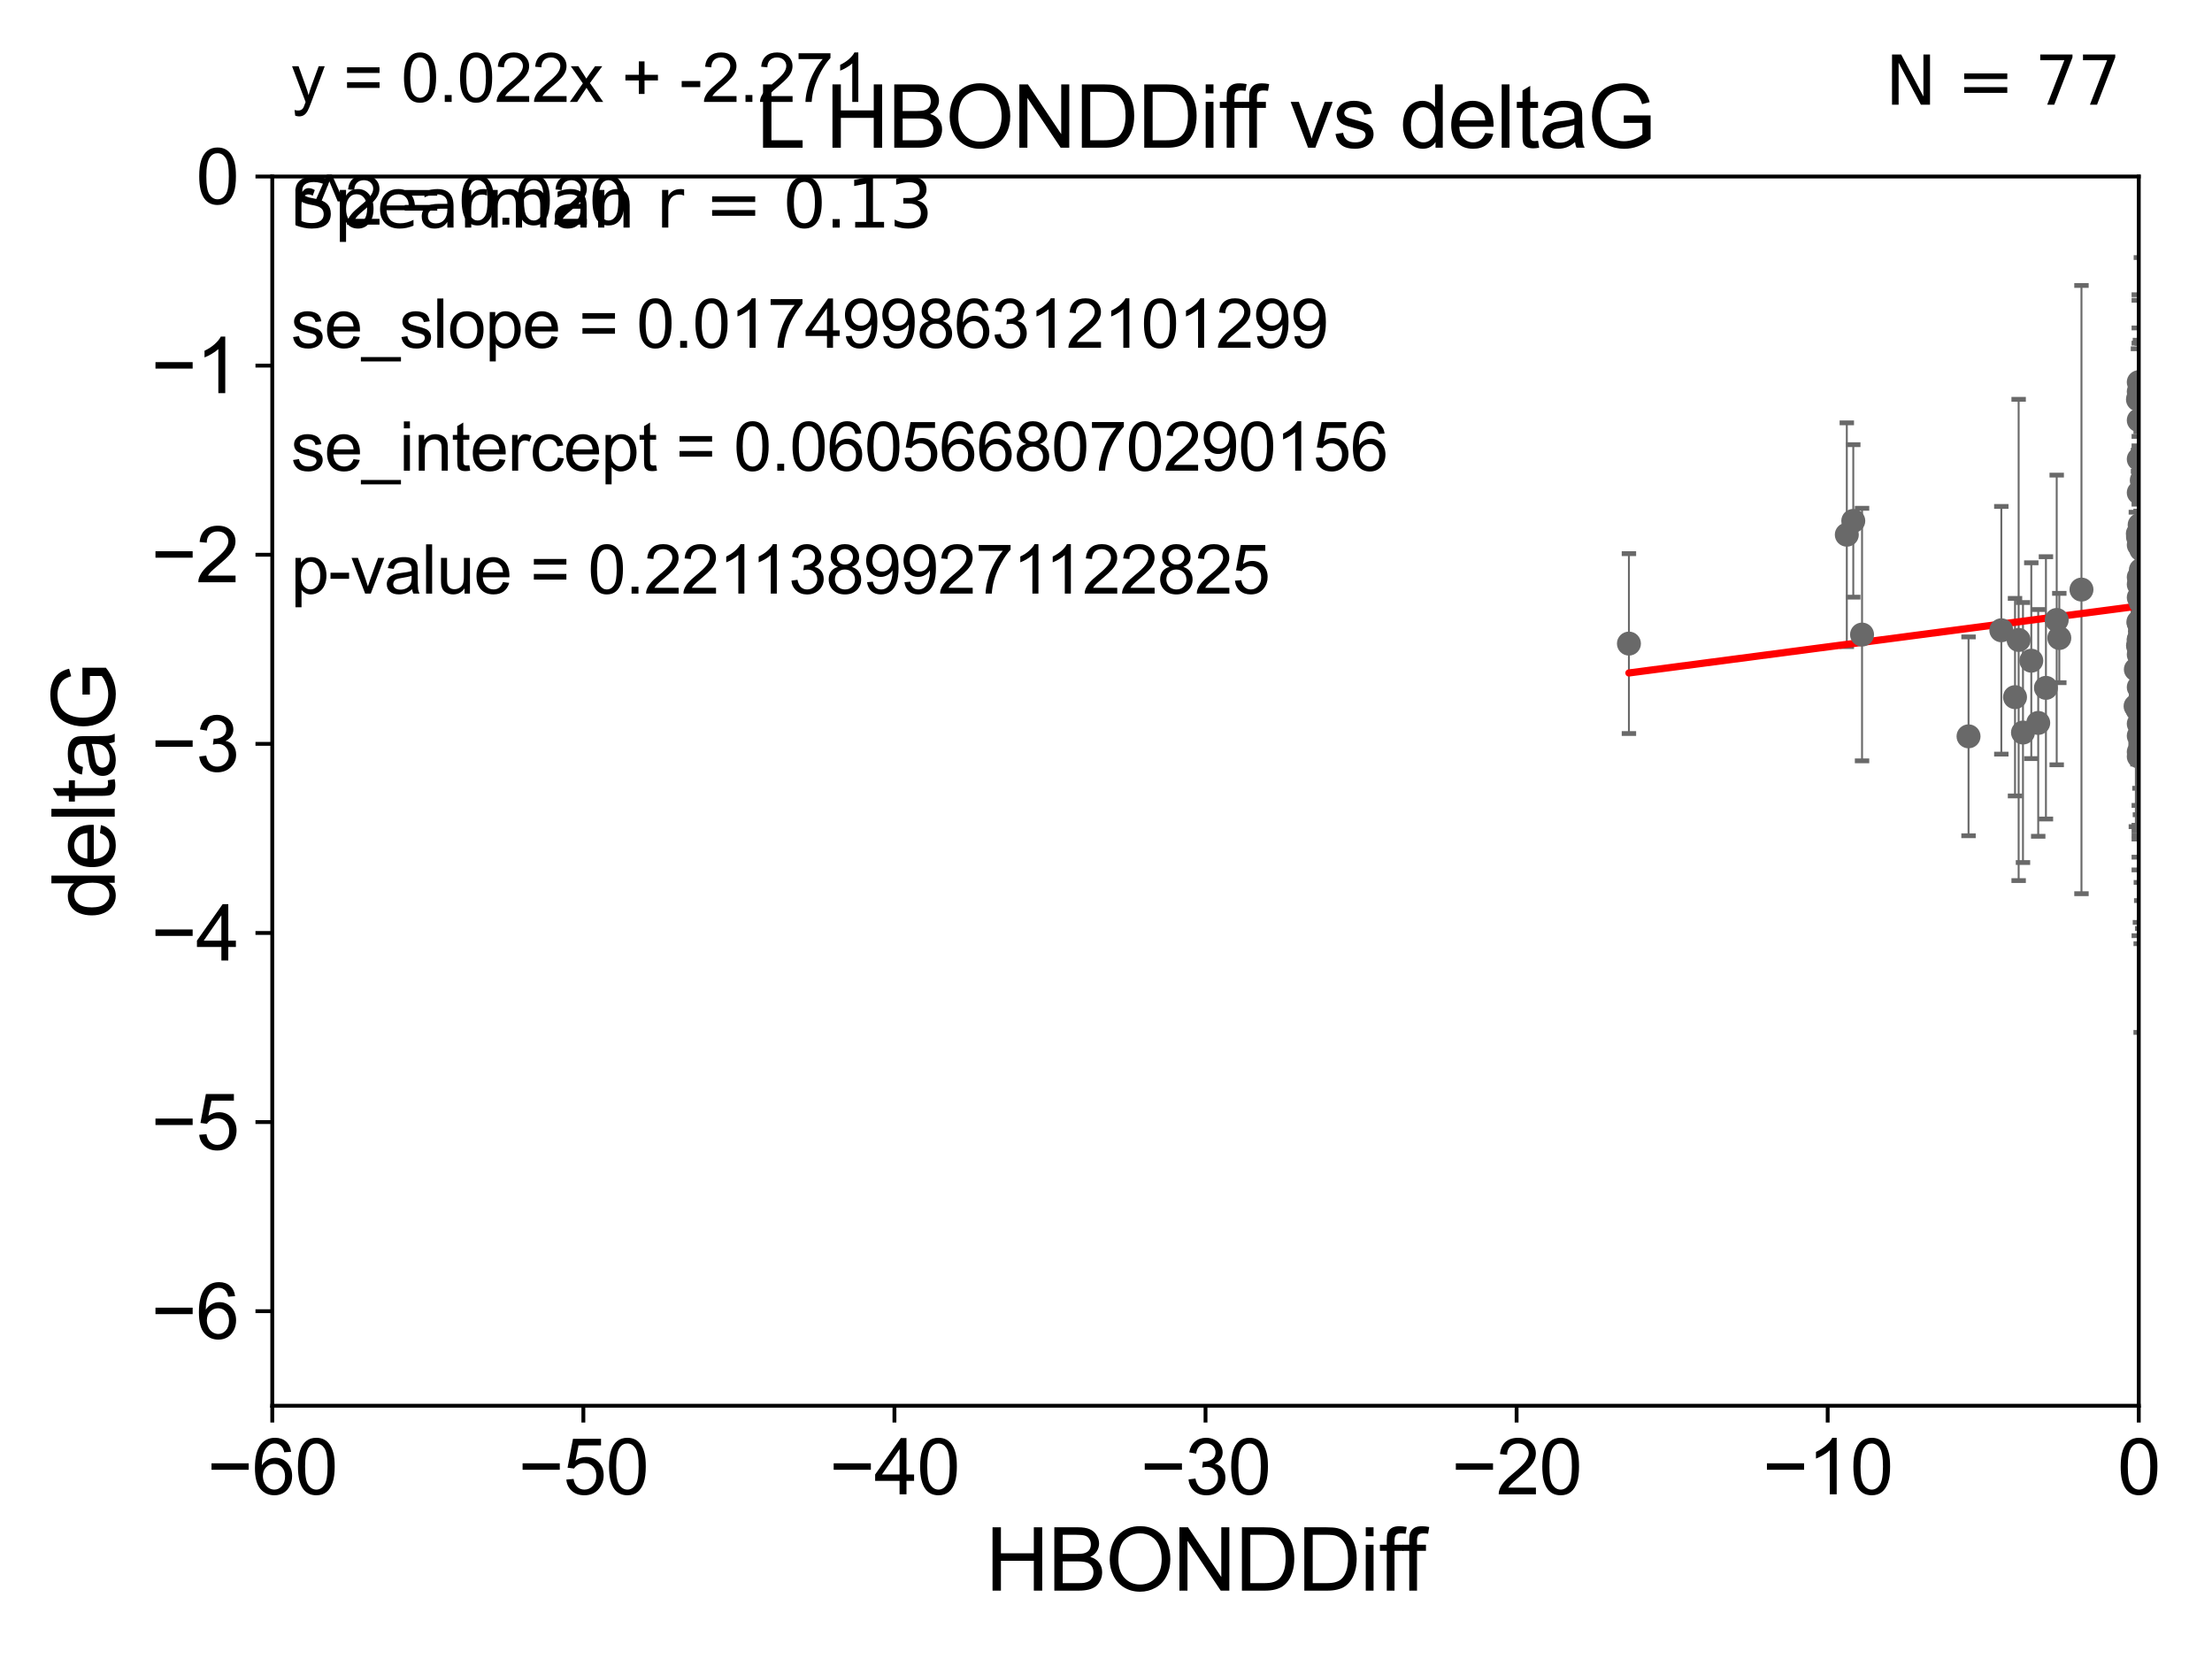 <?xml version="1.0" encoding="utf-8" standalone="no"?>
<!DOCTYPE svg PUBLIC "-//W3C//DTD SVG 1.1//EN"
  "http://www.w3.org/Graphics/SVG/1.1/DTD/svg11.dtd">
<svg xmlns:xlink="http://www.w3.org/1999/xlink" width="460.8pt" height="345.6pt" viewBox="0 0 460.8 345.6" xmlns="http://www.w3.org/2000/svg" version="1.1">
 <defs>
  <style type="text/css">*{stroke-linejoin: round; stroke-linecap: butt}</style>
 </defs>
 <g id="figure_1">
  <g id="patch_1">
   <path d="M 0 345.6 
L 460.8 345.6 
L 460.8 0 
L 0 0 
z
" style="fill: #ffffff"/>
  </g>
  <g id="axes_1">
   <g id="patch_2">
    <path d="M 56.72 292.84 
L 445.545 292.84 
L 445.545 36.775 
L 56.72 36.775 
z
" style="fill: #ffffff"/>
   </g>
   <g id="PathCollection_1">
    <defs>
     <path id="m17973c4399" d="M 0 1.118 
C 0.297 1.118 0.581 1 0.791 0.791 
C 1 0.581 1.118 0.297 1.118 0 
C 1.118 -0.297 1 -0.581 0.791 -0.791 
C 0.581 -1 0.297 -1.118 0 -1.118 
C -0.297 -1.118 -0.581 -1 -0.791 -0.791 
C -1 -0.581 -1.118 -0.297 -1.118 0 
C -1.118 0.297 -1 0.581 -0.791 0.791 
C -0.581 1 -0.297 1.118 0 1.118 
z
" style="stroke: #696969"/>
    </defs>
    <g clip-path="url(#p1545940e4d)">
     <use xlink:href="#m17973c4399" x="445.386" y="134.477" style="fill: #696969; stroke: #696969"/>
     <use xlink:href="#m17973c4399" x="446.341" y="143.934" style="fill: #696969; stroke: #696969"/>
     <use xlink:href="#m17973c4399" x="445.545" y="136.355" style="fill: #696969; stroke: #696969"/>
     <use xlink:href="#m17973c4399" x="428.992" y="132.909" style="fill: #696969; stroke: #696969"/>
     <use xlink:href="#m17973c4399" x="465.627" y="87.698" style="fill: #696969; stroke: #696969"/>
     <use xlink:href="#m17973c4399" x="445.545" y="124.472" style="fill: #696969; stroke: #696969"/>
     <use xlink:href="#m17973c4399" x="419.765" y="145.23" style="fill: #696969; stroke: #696969"/>
     <use xlink:href="#m17973c4399" x="428.45" y="129.151" style="fill: #696969; stroke: #696969"/>
     <use xlink:href="#m17973c4399" x="468.895" y="118.746" style="fill: #696969; stroke: #696969"/>
     <use xlink:href="#m17973c4399" x="410.082" y="153.394" style="fill: #696969; stroke: #696969"/>
     <use xlink:href="#m17973c4399" x="416.913" y="131.298" style="fill: #696969; stroke: #696969"/>
     <use xlink:href="#m17973c4399" x="444.882" y="147.105" style="fill: #696969; stroke: #696969"/>
     <use xlink:href="#m17973c4399" x="446.256" y="139.721" style="fill: #696969; stroke: #696969"/>
     <use xlink:href="#m17973c4399" x="445.354" y="111.174" style="fill: #696969; stroke: #696969"/>
     <use xlink:href="#m17973c4399" x="445.387" y="111.86" style="fill: #696969; stroke: #696969"/>
     <use xlink:href="#m17973c4399" x="469.123" y="118.588" style="fill: #696969; stroke: #696969"/>
     <use xlink:href="#m17973c4399" x="445.545" y="121.725" style="fill: #696969; stroke: #696969"/>
     <use xlink:href="#m17973c4399" x="445.545" y="156.638" style="fill: #696969; stroke: #696969"/>
     <use xlink:href="#m17973c4399" x="447.637" y="145.102" style="fill: #696969; stroke: #696969"/>
     <use xlink:href="#m17973c4399" x="387.898" y="132.193" style="fill: #696969; stroke: #696969"/>
     <use xlink:href="#m17973c4399" x="445.545" y="134.949" style="fill: #696969; stroke: #696969"/>
     <use xlink:href="#m17973c4399" x="445.545" y="82.591" style="fill: #696969; stroke: #696969"/>
     <use xlink:href="#m17973c4399" x="469.039" y="77.828" style="fill: #696969; stroke: #696969"/>
     <use xlink:href="#m17973c4399" x="468.587" y="127.849" style="fill: #696969; stroke: #696969"/>
     <use xlink:href="#m17973c4399" x="491.529" y="98.847" style="fill: #696969; stroke: #696969"/>
     <use xlink:href="#m17973c4399" x="421.423" y="152.601" style="fill: #696969; stroke: #696969"/>
     <use xlink:href="#m17973c4399" x="445.545" y="81.574" style="fill: #696969; stroke: #696969"/>
     <use xlink:href="#m17973c4399" x="386.072" y="108.512" style="fill: #696969; stroke: #696969"/>
     <use xlink:href="#m17973c4399" x="468.898" y="94.308" style="fill: #696969; stroke: #696969"/>
     <use xlink:href="#m17973c4399" x="433.608" y="122.821" style="fill: #696969; stroke: #696969"/>
     <use xlink:href="#m17973c4399" x="447.117" y="115.177" style="fill: #696969; stroke: #696969"/>
     <use xlink:href="#m17973c4399" x="445.545" y="143.164" style="fill: #696969; stroke: #696969"/>
     <use xlink:href="#m17973c4399" x="445.73" y="109.347" style="fill: #696969; stroke: #696969"/>
     <use xlink:href="#m17973c4399" x="492.316" y="123.041" style="fill: #696969; stroke: #696969"/>
     <use xlink:href="#m17973c4399" x="445.505" y="111.075" style="fill: #696969; stroke: #696969"/>
     <use xlink:href="#m17973c4399" x="445.545" y="102.633" style="fill: #696969; stroke: #696969"/>
     <use xlink:href="#m17973c4399" x="445.761" y="130.093" style="fill: #696969; stroke: #696969"/>
     <use xlink:href="#m17973c4399" x="446.457" y="135.173" style="fill: #696969; stroke: #696969"/>
     <use xlink:href="#m17973c4399" x="445.545" y="129.836" style="fill: #696969; stroke: #696969"/>
     <use xlink:href="#m17973c4399" x="445.545" y="146.477" style="fill: #696969; stroke: #696969"/>
     <use xlink:href="#m17973c4399" x="445.545" y="87.548" style="fill: #696969; stroke: #696969"/>
     <use xlink:href="#m17973c4399" x="445.545" y="79.61" style="fill: #696969; stroke: #696969"/>
     <use xlink:href="#m17973c4399" x="445.279" y="147.828" style="fill: #696969; stroke: #696969"/>
     <use xlink:href="#m17973c4399" x="469.016" y="118.947" style="fill: #696969; stroke: #696969"/>
     <use xlink:href="#m17973c4399" x="445.545" y="133.262" style="fill: #696969; stroke: #696969"/>
     <use xlink:href="#m17973c4399" x="445.545" y="133.234" style="fill: #696969; stroke: #696969"/>
     <use xlink:href="#m17973c4399" x="444.939" y="139.456" style="fill: #696969; stroke: #696969"/>
     <use xlink:href="#m17973c4399" x="445.545" y="150.773" style="fill: #696969; stroke: #696969"/>
     <use xlink:href="#m17973c4399" x="445.786" y="131.513" style="fill: #696969; stroke: #696969"/>
     <use xlink:href="#m17973c4399" x="420.52" y="133.315" style="fill: #696969; stroke: #696969"/>
     <use xlink:href="#m17973c4399" x="445.545" y="157.595" style="fill: #696969; stroke: #696969"/>
     <use xlink:href="#m17973c4399" x="480.475" y="158.601" style="fill: #696969; stroke: #696969"/>
     <use xlink:href="#m17973c4399" x="445.377" y="83.215" style="fill: #696969; stroke: #696969"/>
     <use xlink:href="#m17973c4399" x="445.824" y="121.383" style="fill: #696969; stroke: #696969"/>
     <use xlink:href="#m17973c4399" x="339.336" y="134.073" style="fill: #696969; stroke: #696969"/>
     <use xlink:href="#m17973c4399" x="445.545" y="95.642" style="fill: #696969; stroke: #696969"/>
     <use xlink:href="#m17973c4399" x="445.466" y="129.563" style="fill: #696969; stroke: #696969"/>
     <use xlink:href="#m17973c4399" x="445.545" y="139.25" style="fill: #696969; stroke: #696969"/>
     <use xlink:href="#m17973c4399" x="384.724" y="111.39" style="fill: #696969; stroke: #696969"/>
     <use xlink:href="#m17973c4399" x="445.947" y="145.002" style="fill: #696969; stroke: #696969"/>
     <use xlink:href="#m17973c4399" x="479.602" y="142.874" style="fill: #696969; stroke: #696969"/>
     <use xlink:href="#m17973c4399" x="445.786" y="132.814" style="fill: #696969; stroke: #696969"/>
     <use xlink:href="#m17973c4399" x="426.205" y="143.294" style="fill: #696969; stroke: #696969"/>
     <use xlink:href="#m17973c4399" x="445.685" y="146.328" style="fill: #696969; stroke: #696969"/>
     <use xlink:href="#m17973c4399" x="445.545" y="153.286" style="fill: #696969; stroke: #696969"/>
     <use xlink:href="#m17973c4399" x="446.043" y="114.464" style="fill: #696969; stroke: #696969"/>
     <use xlink:href="#m17973c4399" x="468.878" y="150.753" style="fill: #696969; stroke: #696969"/>
     <use xlink:href="#m17973c4399" x="446.055" y="149.932" style="fill: #696969; stroke: #696969"/>
     <use xlink:href="#m17973c4399" x="423.157" y="137.634" style="fill: #696969; stroke: #696969"/>
     <use xlink:href="#m17973c4399" x="445.92" y="125.417" style="fill: #696969; stroke: #696969"/>
     <use xlink:href="#m17973c4399" x="445.545" y="111.173" style="fill: #696969; stroke: #696969"/>
     <use xlink:href="#m17973c4399" x="424.599" y="150.598" style="fill: #696969; stroke: #696969"/>
     <use xlink:href="#m17973c4399" x="445.981" y="118.738" style="fill: #696969; stroke: #696969"/>
     <use xlink:href="#m17973c4399" x="446.172" y="100.063" style="fill: #696969; stroke: #696969"/>
     <use xlink:href="#m17973c4399" x="445.545" y="120.238" style="fill: #696969; stroke: #696969"/>
     <use xlink:href="#m17973c4399" x="445.545" y="113.516" style="fill: #696969; stroke: #696969"/>
     <use xlink:href="#m17973c4399" x="445.937" y="152.5" style="fill: #696969; stroke: #696969"/>
    </g>
   </g>
   <g id="matplotlib.axis_1">
    <g id="xtick_1">
     <g id="line2d_1">
      <defs>
       <path id="m4d52f25ebc" d="M 0 0 
L 0 3.5 
" style="stroke: #000000; stroke-width: 0.8"/>
      </defs>
      <g>
       <use xlink:href="#m4d52f25ebc" x="56.72" y="292.84" style="stroke: #000000; stroke-width: 0.8"/>
      </g>
     </g>
     <g id="text_1">
      <!-- −60 -->
      <g transform="translate(43.15 311.293)scale(0.16 -0.16)">
       <defs>
        <path id="ArialMT-2212" d="M 3381 1997 
L 356 1997 
L 356 2522 
L 3381 2522 
L 3381 1997 
z
" transform="scale(0.016)"/>
        <path id="ArialMT-36" d="M 3184 3459 
L 2625 3416 
Q 2550 3747 2413 3897 
Q 2184 4138 1850 4138 
Q 1581 4138 1378 3988 
Q 1113 3794 959 3422 
Q 806 3050 800 2363 
Q 1003 2672 1297 2822 
Q 1591 2972 1913 2972 
Q 2475 2972 2870 2558 
Q 3266 2144 3266 1488 
Q 3266 1056 3080 686 
Q 2894 316 2569 119 
Q 2244 -78 1831 -78 
Q 1128 -78 684 439 
Q 241 956 241 2144 
Q 241 3472 731 4075 
Q 1159 4600 1884 4600 
Q 2425 4600 2770 4297 
Q 3116 3994 3184 3459 
z
M 888 1484 
Q 888 1194 1011 928 
Q 1134 663 1356 523 
Q 1578 384 1822 384 
Q 2178 384 2434 671 
Q 2691 959 2691 1453 
Q 2691 1928 2437 2201 
Q 2184 2475 1800 2475 
Q 1419 2475 1153 2201 
Q 888 1928 888 1484 
z
" transform="scale(0.016)"/>
        <path id="ArialMT-30" d="M 266 2259 
Q 266 3072 433 3567 
Q 600 4063 929 4331 
Q 1259 4600 1759 4600 
Q 2128 4600 2406 4451 
Q 2684 4303 2865 4023 
Q 3047 3744 3150 3342 
Q 3253 2941 3253 2259 
Q 3253 1453 3087 958 
Q 2922 463 2592 192 
Q 2263 -78 1759 -78 
Q 1097 -78 719 397 
Q 266 969 266 2259 
z
M 844 2259 
Q 844 1131 1108 757 
Q 1372 384 1759 384 
Q 2147 384 2411 759 
Q 2675 1134 2675 2259 
Q 2675 3391 2411 3762 
Q 2147 4134 1753 4134 
Q 1366 4134 1134 3806 
Q 844 3388 844 2259 
z
" transform="scale(0.016)"/>
       </defs>
       <use xlink:href="#ArialMT-2212"/>
       <use xlink:href="#ArialMT-36" x="58.398"/>
       <use xlink:href="#ArialMT-30" x="114.014"/>
      </g>
     </g>
    </g>
    <g id="xtick_2">
     <g id="line2d_2">
      <g>
       <use xlink:href="#m4d52f25ebc" x="121.524" y="292.84" style="stroke: #000000; stroke-width: 0.8"/>
      </g>
     </g>
     <g id="text_2">
      <!-- −50 -->
      <g transform="translate(107.954 311.293)scale(0.16 -0.16)">
       <defs>
        <path id="ArialMT-35" d="M 266 1200 
L 856 1250 
Q 922 819 1161 601 
Q 1400 384 1738 384 
Q 2144 384 2425 690 
Q 2706 997 2706 1503 
Q 2706 1984 2436 2262 
Q 2166 2541 1728 2541 
Q 1456 2541 1237 2417 
Q 1019 2294 894 2097 
L 366 2166 
L 809 4519 
L 3088 4519 
L 3088 3981 
L 1259 3981 
L 1013 2750 
Q 1425 3038 1878 3038 
Q 2478 3038 2890 2622 
Q 3303 2206 3303 1553 
Q 3303 931 2941 478 
Q 2500 -78 1738 -78 
Q 1113 -78 717 272 
Q 322 622 266 1200 
z
" transform="scale(0.016)"/>
       </defs>
       <use xlink:href="#ArialMT-2212"/>
       <use xlink:href="#ArialMT-35" x="58.398"/>
       <use xlink:href="#ArialMT-30" x="114.014"/>
      </g>
     </g>
    </g>
    <g id="xtick_3">
     <g id="line2d_3">
      <g>
       <use xlink:href="#m4d52f25ebc" x="186.328" y="292.84" style="stroke: #000000; stroke-width: 0.8"/>
      </g>
     </g>
     <g id="text_3">
      <!-- −40 -->
      <g transform="translate(172.758 311.293)scale(0.16 -0.16)">
       <defs>
        <path id="ArialMT-34" d="M 2069 0 
L 2069 1097 
L 81 1097 
L 81 1613 
L 2172 4581 
L 2631 4581 
L 2631 1613 
L 3250 1613 
L 3250 1097 
L 2631 1097 
L 2631 0 
L 2069 0 
z
M 2069 1613 
L 2069 3678 
L 634 1613 
L 2069 1613 
z
" transform="scale(0.016)"/>
       </defs>
       <use xlink:href="#ArialMT-2212"/>
       <use xlink:href="#ArialMT-34" x="58.398"/>
       <use xlink:href="#ArialMT-30" x="114.014"/>
      </g>
     </g>
    </g>
    <g id="xtick_4">
     <g id="line2d_4">
      <g>
       <use xlink:href="#m4d52f25ebc" x="251.132" y="292.84" style="stroke: #000000; stroke-width: 0.8"/>
      </g>
     </g>
     <g id="text_4">
      <!-- −30 -->
      <g transform="translate(237.562 311.293)scale(0.16 -0.16)">
       <defs>
        <path id="ArialMT-33" d="M 269 1209 
L 831 1284 
Q 928 806 1161 595 
Q 1394 384 1728 384 
Q 2125 384 2398 659 
Q 2672 934 2672 1341 
Q 2672 1728 2419 1979 
Q 2166 2231 1775 2231 
Q 1616 2231 1378 2169 
L 1441 2663 
Q 1497 2656 1531 2656 
Q 1891 2656 2178 2843 
Q 2466 3031 2466 3422 
Q 2466 3731 2256 3934 
Q 2047 4138 1716 4138 
Q 1388 4138 1169 3931 
Q 950 3725 888 3313 
L 325 3413 
Q 428 3978 793 4289 
Q 1159 4600 1703 4600 
Q 2078 4600 2393 4439 
Q 2709 4278 2876 4000 
Q 3044 3722 3044 3409 
Q 3044 3113 2884 2869 
Q 2725 2625 2413 2481 
Q 2819 2388 3044 2092 
Q 3269 1797 3269 1353 
Q 3269 753 2831 336 
Q 2394 -81 1725 -81 
Q 1122 -81 723 278 
Q 325 638 269 1209 
z
" transform="scale(0.016)"/>
       </defs>
       <use xlink:href="#ArialMT-2212"/>
       <use xlink:href="#ArialMT-33" x="58.398"/>
       <use xlink:href="#ArialMT-30" x="114.014"/>
      </g>
     </g>
    </g>
    <g id="xtick_5">
     <g id="line2d_5">
      <g>
       <use xlink:href="#m4d52f25ebc" x="315.937" y="292.84" style="stroke: #000000; stroke-width: 0.8"/>
      </g>
     </g>
     <g id="text_5">
      <!-- −20 -->
      <g transform="translate(302.367 311.293)scale(0.16 -0.16)">
       <defs>
        <path id="ArialMT-32" d="M 3222 541 
L 3222 0 
L 194 0 
Q 188 203 259 391 
Q 375 700 629 1000 
Q 884 1300 1366 1694 
Q 2113 2306 2375 2664 
Q 2638 3022 2638 3341 
Q 2638 3675 2398 3904 
Q 2159 4134 1775 4134 
Q 1369 4134 1125 3890 
Q 881 3647 878 3216 
L 300 3275 
Q 359 3922 746 4261 
Q 1134 4600 1788 4600 
Q 2447 4600 2831 4234 
Q 3216 3869 3216 3328 
Q 3216 3053 3103 2787 
Q 2991 2522 2730 2228 
Q 2469 1934 1863 1422 
Q 1356 997 1212 845 
Q 1069 694 975 541 
L 3222 541 
z
" transform="scale(0.016)"/>
       </defs>
       <use xlink:href="#ArialMT-2212"/>
       <use xlink:href="#ArialMT-32" x="58.398"/>
       <use xlink:href="#ArialMT-30" x="114.014"/>
      </g>
     </g>
    </g>
    <g id="xtick_6">
     <g id="line2d_6">
      <g>
       <use xlink:href="#m4d52f25ebc" x="380.741" y="292.84" style="stroke: #000000; stroke-width: 0.8"/>
      </g>
     </g>
     <g id="text_6">
      <!-- −10 -->
      <g transform="translate(367.171 311.293)scale(0.16 -0.16)">
       <defs>
        <path id="ArialMT-31" d="M 2384 0 
L 1822 0 
L 1822 3584 
Q 1619 3391 1289 3197 
Q 959 3003 697 2906 
L 697 3450 
Q 1169 3672 1522 3987 
Q 1875 4303 2022 4600 
L 2384 4600 
L 2384 0 
z
" transform="scale(0.016)"/>
       </defs>
       <use xlink:href="#ArialMT-2212"/>
       <use xlink:href="#ArialMT-31" x="58.398"/>
       <use xlink:href="#ArialMT-30" x="114.014"/>
      </g>
     </g>
    </g>
    <g id="xtick_7">
     <g id="line2d_7">
      <g>
       <use xlink:href="#m4d52f25ebc" x="445.545" y="292.84" style="stroke: #000000; stroke-width: 0.8"/>
      </g>
     </g>
     <g id="text_7">
      <!-- 0 -->
      <g transform="translate(441.096 311.293)scale(0.16 -0.16)">
       <use xlink:href="#ArialMT-30"/>
      </g>
     </g>
    </g>
    <g id="text_8">
     <!-- HBONDDiff -->
     <g transform="translate(205.287 331.357)scale(0.18 -0.18)">
      <defs>
       <path id="ArialMT-48" d="M 513 0 
L 513 4581 
L 1119 4581 
L 1119 2700 
L 3500 2700 
L 3500 4581 
L 4106 4581 
L 4106 0 
L 3500 0 
L 3500 2159 
L 1119 2159 
L 1119 0 
L 513 0 
z
" transform="scale(0.016)"/>
       <path id="ArialMT-42" d="M 469 0 
L 469 4581 
L 2188 4581 
Q 2713 4581 3030 4442 
Q 3347 4303 3526 4014 
Q 3706 3725 3706 3409 
Q 3706 3116 3547 2856 
Q 3388 2597 3066 2438 
Q 3481 2316 3704 2022 
Q 3928 1728 3928 1328 
Q 3928 1006 3792 729 
Q 3656 453 3456 303 
Q 3256 153 2954 76 
Q 2653 0 2216 0 
L 469 0 
z
M 1075 2656 
L 2066 2656 
Q 2469 2656 2644 2709 
Q 2875 2778 2992 2937 
Q 3109 3097 3109 3338 
Q 3109 3566 3000 3739 
Q 2891 3913 2687 3977 
Q 2484 4041 1991 4041 
L 1075 4041 
L 1075 2656 
z
M 1075 541 
L 2216 541 
Q 2509 541 2628 563 
Q 2838 600 2978 687 
Q 3119 775 3209 942 
Q 3300 1109 3300 1328 
Q 3300 1584 3169 1773 
Q 3038 1963 2805 2039 
Q 2572 2116 2134 2116 
L 1075 2116 
L 1075 541 
z
" transform="scale(0.016)"/>
       <path id="ArialMT-4f" d="M 309 2231 
Q 309 3372 921 4017 
Q 1534 4663 2503 4663 
Q 3138 4663 3647 4359 
Q 4156 4056 4423 3514 
Q 4691 2972 4691 2284 
Q 4691 1588 4409 1038 
Q 4128 488 3612 205 
Q 3097 -78 2500 -78 
Q 1853 -78 1343 234 
Q 834 547 571 1087 
Q 309 1628 309 2231 
z
M 934 2222 
Q 934 1394 1379 917 
Q 1825 441 2497 441 
Q 3181 441 3623 922 
Q 4066 1403 4066 2288 
Q 4066 2847 3877 3264 
Q 3688 3681 3323 3911 
Q 2959 4141 2506 4141 
Q 1863 4141 1398 3698 
Q 934 3256 934 2222 
z
" transform="scale(0.016)"/>
       <path id="ArialMT-4e" d="M 488 0 
L 488 4581 
L 1109 4581 
L 3516 984 
L 3516 4581 
L 4097 4581 
L 4097 0 
L 3475 0 
L 1069 3600 
L 1069 0 
L 488 0 
z
" transform="scale(0.016)"/>
       <path id="ArialMT-44" d="M 494 0 
L 494 4581 
L 2072 4581 
Q 2606 4581 2888 4516 
Q 3281 4425 3559 4188 
Q 3922 3881 4101 3404 
Q 4281 2928 4281 2316 
Q 4281 1794 4159 1391 
Q 4038 988 3847 723 
Q 3656 459 3429 307 
Q 3203 156 2883 78 
Q 2563 0 2147 0 
L 494 0 
z
M 1100 541 
L 2078 541 
Q 2531 541 2789 625 
Q 3047 709 3200 863 
Q 3416 1078 3536 1442 
Q 3656 1806 3656 2325 
Q 3656 3044 3420 3430 
Q 3184 3816 2847 3947 
Q 2603 4041 2063 4041 
L 1100 4041 
L 1100 541 
z
" transform="scale(0.016)"/>
       <path id="ArialMT-69" d="M 425 3934 
L 425 4581 
L 988 4581 
L 988 3934 
L 425 3934 
z
M 425 0 
L 425 3319 
L 988 3319 
L 988 0 
L 425 0 
z
" transform="scale(0.016)"/>
       <path id="ArialMT-66" d="M 556 0 
L 556 2881 
L 59 2881 
L 59 3319 
L 556 3319 
L 556 3672 
Q 556 4006 616 4169 
Q 697 4388 901 4523 
Q 1106 4659 1475 4659 
Q 1713 4659 2000 4603 
L 1916 4113 
Q 1741 4144 1584 4144 
Q 1328 4144 1222 4034 
Q 1116 3925 1116 3625 
L 1116 3319 
L 1763 3319 
L 1763 2881 
L 1116 2881 
L 1116 0 
L 556 0 
z
" transform="scale(0.016)"/>
      </defs>
      <use xlink:href="#ArialMT-48"/>
      <use xlink:href="#ArialMT-42" x="72.217"/>
      <use xlink:href="#ArialMT-4f" x="138.916"/>
      <use xlink:href="#ArialMT-4e" x="216.699"/>
      <use xlink:href="#ArialMT-44" x="288.916"/>
      <use xlink:href="#ArialMT-44" x="361.133"/>
      <use xlink:href="#ArialMT-69" x="433.35"/>
      <use xlink:href="#ArialMT-66" x="455.566"/>
      <use xlink:href="#ArialMT-66" x="481.6"/>
     </g>
    </g>
   </g>
   <g id="matplotlib.axis_2">
    <g id="ytick_1">
     <g id="line2d_8">
      <defs>
       <path id="m3826e88d9c" d="M 0 0 
L -3.5 0 
" style="stroke: #000000; stroke-width: 0.8"/>
      </defs>
      <g>
       <use xlink:href="#m3826e88d9c" x="56.72" y="273.143" style="stroke: #000000; stroke-width: 0.8"/>
      </g>
     </g>
     <g id="text_9">
      <!-- −6 -->
      <g transform="translate(31.477 278.869)scale(0.16 -0.16)">
       <use xlink:href="#ArialMT-2212"/>
       <use xlink:href="#ArialMT-36" x="58.398"/>
      </g>
     </g>
    </g>
    <g id="ytick_2">
     <g id="line2d_9">
      <g>
       <use xlink:href="#m3826e88d9c" x="56.72" y="233.748" style="stroke: #000000; stroke-width: 0.8"/>
      </g>
     </g>
     <g id="text_10">
      <!-- −5 -->
      <g transform="translate(31.477 239.474)scale(0.16 -0.16)">
       <use xlink:href="#ArialMT-2212"/>
       <use xlink:href="#ArialMT-35" x="58.398"/>
      </g>
     </g>
    </g>
    <g id="ytick_3">
     <g id="line2d_10">
      <g>
       <use xlink:href="#m3826e88d9c" x="56.72" y="194.353" style="stroke: #000000; stroke-width: 0.8"/>
      </g>
     </g>
     <g id="text_11">
      <!-- −4 -->
      <g transform="translate(31.477 200.08)scale(0.16 -0.16)">
       <use xlink:href="#ArialMT-2212"/>
       <use xlink:href="#ArialMT-34" x="58.398"/>
      </g>
     </g>
    </g>
    <g id="ytick_4">
     <g id="line2d_11">
      <g>
       <use xlink:href="#m3826e88d9c" x="56.72" y="154.959" style="stroke: #000000; stroke-width: 0.8"/>
      </g>
     </g>
     <g id="text_12">
      <!-- −3 -->
      <g transform="translate(31.477 160.685)scale(0.16 -0.16)">
       <use xlink:href="#ArialMT-2212"/>
       <use xlink:href="#ArialMT-33" x="58.398"/>
      </g>
     </g>
    </g>
    <g id="ytick_5">
     <g id="line2d_12">
      <g>
       <use xlink:href="#m3826e88d9c" x="56.72" y="115.564" style="stroke: #000000; stroke-width: 0.8"/>
      </g>
     </g>
     <g id="text_13">
      <!-- −2 -->
      <g transform="translate(31.477 121.29)scale(0.16 -0.16)">
       <use xlink:href="#ArialMT-2212"/>
       <use xlink:href="#ArialMT-32" x="58.398"/>
      </g>
     </g>
    </g>
    <g id="ytick_6">
     <g id="line2d_13">
      <g>
       <use xlink:href="#m3826e88d9c" x="56.72" y="76.17" style="stroke: #000000; stroke-width: 0.8"/>
      </g>
     </g>
     <g id="text_14">
      <!-- −1 -->
      <g transform="translate(31.477 81.896)scale(0.16 -0.16)">
       <use xlink:href="#ArialMT-2212"/>
       <use xlink:href="#ArialMT-31" x="58.398"/>
      </g>
     </g>
    </g>
    <g id="ytick_7">
     <g id="line2d_14">
      <g>
       <use xlink:href="#m3826e88d9c" x="56.72" y="36.775" style="stroke: #000000; stroke-width: 0.8"/>
      </g>
     </g>
     <g id="text_15">
      <!-- 0 -->
      <g transform="translate(40.822 42.501)scale(0.16 -0.16)">
       <use xlink:href="#ArialMT-30"/>
      </g>
     </g>
    </g>
    <g id="text_16">
     <!-- deltaG -->
     <g transform="translate(23.9 191.322)rotate(-90)scale(0.18 -0.18)">
      <defs>
       <path id="ArialMT-64" d="M 2575 0 
L 2575 419 
Q 2259 -75 1647 -75 
Q 1250 -75 917 144 
Q 584 363 401 755 
Q 219 1147 219 1656 
Q 219 2153 384 2558 
Q 550 2963 881 3178 
Q 1213 3394 1622 3394 
Q 1922 3394 2156 3267 
Q 2391 3141 2538 2938 
L 2538 4581 
L 3097 4581 
L 3097 0 
L 2575 0 
z
M 797 1656 
Q 797 1019 1065 703 
Q 1334 388 1700 388 
Q 2069 388 2326 689 
Q 2584 991 2584 1609 
Q 2584 2291 2321 2609 
Q 2059 2928 1675 2928 
Q 1300 2928 1048 2622 
Q 797 2316 797 1656 
z
" transform="scale(0.016)"/>
       <path id="ArialMT-65" d="M 2694 1069 
L 3275 997 
Q 3138 488 2766 206 
Q 2394 -75 1816 -75 
Q 1088 -75 661 373 
Q 234 822 234 1631 
Q 234 2469 665 2931 
Q 1097 3394 1784 3394 
Q 2450 3394 2872 2941 
Q 3294 2488 3294 1666 
Q 3294 1616 3291 1516 
L 816 1516 
Q 847 969 1125 678 
Q 1403 388 1819 388 
Q 2128 388 2347 550 
Q 2566 713 2694 1069 
z
M 847 1978 
L 2700 1978 
Q 2663 2397 2488 2606 
Q 2219 2931 1791 2931 
Q 1403 2931 1139 2672 
Q 875 2413 847 1978 
z
" transform="scale(0.016)"/>
       <path id="ArialMT-6c" d="M 409 0 
L 409 4581 
L 972 4581 
L 972 0 
L 409 0 
z
" transform="scale(0.016)"/>
       <path id="ArialMT-74" d="M 1650 503 
L 1731 6 
Q 1494 -44 1306 -44 
Q 1000 -44 831 53 
Q 663 150 594 308 
Q 525 466 525 972 
L 525 2881 
L 113 2881 
L 113 3319 
L 525 3319 
L 525 4141 
L 1084 4478 
L 1084 3319 
L 1650 3319 
L 1650 2881 
L 1084 2881 
L 1084 941 
Q 1084 700 1114 631 
Q 1144 563 1211 522 
Q 1278 481 1403 481 
Q 1497 481 1650 503 
z
" transform="scale(0.016)"/>
       <path id="ArialMT-61" d="M 2588 409 
Q 2275 144 1986 34 
Q 1697 -75 1366 -75 
Q 819 -75 525 192 
Q 231 459 231 875 
Q 231 1119 342 1320 
Q 453 1522 633 1644 
Q 813 1766 1038 1828 
Q 1203 1872 1538 1913 
Q 2219 1994 2541 2106 
Q 2544 2222 2544 2253 
Q 2544 2597 2384 2738 
Q 2169 2928 1744 2928 
Q 1347 2928 1158 2789 
Q 969 2650 878 2297 
L 328 2372 
Q 403 2725 575 2942 
Q 747 3159 1072 3276 
Q 1397 3394 1825 3394 
Q 2250 3394 2515 3294 
Q 2781 3194 2906 3042 
Q 3031 2891 3081 2659 
Q 3109 2516 3109 2141 
L 3109 1391 
Q 3109 606 3145 398 
Q 3181 191 3288 0 
L 2700 0 
Q 2613 175 2588 409 
z
M 2541 1666 
Q 2234 1541 1622 1453 
Q 1275 1403 1131 1340 
Q 988 1278 909 1158 
Q 831 1038 831 891 
Q 831 666 1001 516 
Q 1172 366 1500 366 
Q 1825 366 2078 508 
Q 2331 650 2450 897 
Q 2541 1088 2541 1459 
L 2541 1666 
z
" transform="scale(0.016)"/>
       <path id="ArialMT-47" d="M 2638 1797 
L 2638 2334 
L 4578 2338 
L 4578 638 
Q 4131 281 3656 101 
Q 3181 -78 2681 -78 
Q 2006 -78 1454 211 
Q 903 500 622 1047 
Q 341 1594 341 2269 
Q 341 2938 620 3517 
Q 900 4097 1425 4378 
Q 1950 4659 2634 4659 
Q 3131 4659 3532 4498 
Q 3934 4338 4162 4050 
Q 4391 3763 4509 3300 
L 3963 3150 
Q 3859 3500 3706 3700 
Q 3553 3900 3268 4020 
Q 2984 4141 2638 4141 
Q 2222 4141 1919 4014 
Q 1616 3888 1430 3681 
Q 1244 3475 1141 3228 
Q 966 2803 966 2306 
Q 966 1694 1177 1281 
Q 1388 869 1791 669 
Q 2194 469 2647 469 
Q 3041 469 3416 620 
Q 3791 772 3984 944 
L 3984 1797 
L 2638 1797 
z
" transform="scale(0.016)"/>
      </defs>
      <use xlink:href="#ArialMT-64"/>
      <use xlink:href="#ArialMT-65" x="55.615"/>
      <use xlink:href="#ArialMT-6c" x="111.23"/>
      <use xlink:href="#ArialMT-74" x="133.447"/>
      <use xlink:href="#ArialMT-61" x="161.23"/>
      <use xlink:href="#ArialMT-47" x="216.846"/>
     </g>
    </g>
   </g>
   <g id="LineCollection_1">
    <path d="M 445.386 158.551 
L 445.386 110.403 
" clip-path="url(#p1545940e4d)" style="fill: none; stroke: #696969; stroke-width: 0.4"/>
    <path d="M 446.341 154.143 
L 446.341 133.724 
" clip-path="url(#p1545940e4d)" style="fill: none; stroke: #696969; stroke-width: 0.4"/>
    <path d="M 445.545 173.033 
L 445.545 99.676 
" clip-path="url(#p1545940e4d)" style="fill: none; stroke: #696969; stroke-width: 0.4"/>
    <path d="M 428.992 142.215 
L 428.992 123.603 
" clip-path="url(#p1545940e4d)" style="fill: none; stroke: #696969; stroke-width: 0.4"/>
    <path clip-path="url(#p1545940e4d)" style="fill: none; stroke: #696969; stroke-width: 0.4"/>
    <path d="M 445.545 139.012 
L 445.545 109.931 
" clip-path="url(#p1545940e4d)" style="fill: none; stroke: #696969; stroke-width: 0.4"/>
    <path d="M 419.765 165.806 
L 419.765 124.654 
" clip-path="url(#p1545940e4d)" style="fill: none; stroke: #696969; stroke-width: 0.4"/>
    <path d="M 428.45 159.324 
L 428.45 98.977 
" clip-path="url(#p1545940e4d)" style="fill: none; stroke: #696969; stroke-width: 0.4"/>
    <path clip-path="url(#p1545940e4d)" style="fill: none; stroke: #696969; stroke-width: 0.4"/>
    <path d="M 410.082 174.106 
L 410.082 132.682 
" clip-path="url(#p1545940e4d)" style="fill: none; stroke: #696969; stroke-width: 0.4"/>
    <path d="M 416.913 157.097 
L 416.913 105.499 
" clip-path="url(#p1545940e4d)" style="fill: none; stroke: #696969; stroke-width: 0.4"/>
    <path d="M 444.882 154.992 
L 444.882 139.219 
" clip-path="url(#p1545940e4d)" style="fill: none; stroke: #696969; stroke-width: 0.4"/>
    <path d="M 446.256 193.417 
L 446.256 86.025 
" clip-path="url(#p1545940e4d)" style="fill: none; stroke: #696969; stroke-width: 0.4"/>
    <path d="M 445.354 127.244 
L 445.354 95.105 
" clip-path="url(#p1545940e4d)" style="fill: none; stroke: #696969; stroke-width: 0.4"/>
    <path d="M 445.387 125.524 
L 445.387 98.195 
" clip-path="url(#p1545940e4d)" style="fill: none; stroke: #696969; stroke-width: 0.4"/>
    <path clip-path="url(#p1545940e4d)" style="fill: none; stroke: #696969; stroke-width: 0.4"/>
    <path d="M 445.545 138.425 
L 445.545 105.025 
" clip-path="url(#p1545940e4d)" style="fill: none; stroke: #696969; stroke-width: 0.4"/>
    <path d="M 445.545 194.918 
L 445.545 118.357 
" clip-path="url(#p1545940e4d)" style="fill: none; stroke: #696969; stroke-width: 0.4"/>
    <path d="M 447.637 180.096 
L 447.637 110.107 
" clip-path="url(#p1545940e4d)" style="fill: none; stroke: #696969; stroke-width: 0.4"/>
    <path d="M 387.898 158.499 
L 387.898 105.886 
" clip-path="url(#p1545940e4d)" style="fill: none; stroke: #696969; stroke-width: 0.4"/>
    <path d="M 445.545 154.437 
L 445.545 115.462 
" clip-path="url(#p1545940e4d)" style="fill: none; stroke: #696969; stroke-width: 0.4"/>
    <path d="M 445.545 102.628 
L 445.545 62.553 
" clip-path="url(#p1545940e4d)" style="fill: none; stroke: #696969; stroke-width: 0.4"/>
    <path clip-path="url(#p1545940e4d)" style="fill: none; stroke: #696969; stroke-width: 0.4"/>
    <path clip-path="url(#p1545940e4d)" style="fill: none; stroke: #696969; stroke-width: 0.4"/>
    <path clip-path="url(#p1545940e4d)" style="fill: none; stroke: #696969; stroke-width: 0.4"/>
    <path d="M 421.423 179.684 
L 421.423 125.519 
" clip-path="url(#p1545940e4d)" style="fill: none; stroke: #696969; stroke-width: 0.4"/>
    <path d="M 445.545 101.752 
L 445.545 61.395 
" clip-path="url(#p1545940e4d)" style="fill: none; stroke: #696969; stroke-width: 0.4"/>
    <path d="M 386.072 124.394 
L 386.072 92.631 
" clip-path="url(#p1545940e4d)" style="fill: none; stroke: #696969; stroke-width: 0.4"/>
    <path clip-path="url(#p1545940e4d)" style="fill: none; stroke: #696969; stroke-width: 0.4"/>
    <path d="M 433.608 186.175 
L 433.608 59.466 
" clip-path="url(#p1545940e4d)" style="fill: none; stroke: #696969; stroke-width: 0.4"/>
    <path d="M 447.117 123.791 
L 447.117 106.563 
" clip-path="url(#p1545940e4d)" style="fill: none; stroke: #696969; stroke-width: 0.4"/>
    <path d="M 445.545 171.922 
L 445.545 114.405 
" clip-path="url(#p1545940e4d)" style="fill: none; stroke: #696969; stroke-width: 0.4"/>
    <path d="M 445.73 121.504 
L 445.73 97.189 
" clip-path="url(#p1545940e4d)" style="fill: none; stroke: #696969; stroke-width: 0.4"/>
    <path clip-path="url(#p1545940e4d)" style="fill: none; stroke: #696969; stroke-width: 0.4"/>
    <path d="M 445.505 141.117 
L 445.505 81.032 
" clip-path="url(#p1545940e4d)" style="fill: none; stroke: #696969; stroke-width: 0.4"/>
    <path d="M 445.545 118.887 
L 445.545 86.379 
" clip-path="url(#p1545940e4d)" style="fill: none; stroke: #696969; stroke-width: 0.4"/>
    <path d="M 445.761 140.657 
L 445.761 119.529 
" clip-path="url(#p1545940e4d)" style="fill: none; stroke: #696969; stroke-width: 0.4"/>
    <path d="M 446.457 148.669 
L 446.457 121.676 
" clip-path="url(#p1545940e4d)" style="fill: none; stroke: #696969; stroke-width: 0.4"/>
    <path d="M 445.545 140.557 
L 445.545 119.114 
" clip-path="url(#p1545940e4d)" style="fill: none; stroke: #696969; stroke-width: 0.4"/>
    <path d="M 445.545 178.559 
L 445.545 114.396 
" clip-path="url(#p1545940e4d)" style="fill: none; stroke: #696969; stroke-width: 0.4"/>
    <path d="M 445.545 103.614 
L 445.545 71.483 
" clip-path="url(#p1545940e4d)" style="fill: none; stroke: #696969; stroke-width: 0.4"/>
    <path d="M 445.545 90.908 
L 445.545 68.312 
" clip-path="url(#p1545940e4d)" style="fill: none; stroke: #696969; stroke-width: 0.4"/>
    <path d="M 445.279 159.172 
L 445.279 136.484 
" clip-path="url(#p1545940e4d)" style="fill: none; stroke: #696969; stroke-width: 0.4"/>
    <path clip-path="url(#p1545940e4d)" style="fill: none; stroke: #696969; stroke-width: 0.4"/>
    <path d="M 445.545 167.782 
L 445.545 98.741 
" clip-path="url(#p1545940e4d)" style="fill: none; stroke: #696969; stroke-width: 0.4"/>
    <path d="M 445.545 152.884 
L 445.545 113.584 
" clip-path="url(#p1545940e4d)" style="fill: none; stroke: #696969; stroke-width: 0.4"/>
    <path d="M 444.939 172.206 
L 444.939 106.706 
" clip-path="url(#p1545940e4d)" style="fill: none; stroke: #696969; stroke-width: 0.4"/>
    <path d="M 445.545 173.987 
L 445.545 127.559 
" clip-path="url(#p1545940e4d)" style="fill: none; stroke: #696969; stroke-width: 0.4"/>
    <path d="M 445.786 192.152 
L 445.786 70.874 
" clip-path="url(#p1545940e4d)" style="fill: none; stroke: #696969; stroke-width: 0.4"/>
    <path d="M 420.52 183.444 
L 420.52 83.187 
" clip-path="url(#p1545940e4d)" style="fill: none; stroke: #696969; stroke-width: 0.4"/>
    <path d="M 445.545 181.214 
L 445.545 133.976 
" clip-path="url(#p1545940e4d)" style="fill: none; stroke: #696969; stroke-width: 0.4"/>
    <path clip-path="url(#p1545940e4d)" style="fill: none; stroke: #696969; stroke-width: 0.4"/>
    <path d="M 445.377 93.778 
L 445.377 72.653 
" clip-path="url(#p1545940e4d)" style="fill: none; stroke: #696969; stroke-width: 0.4"/>
    <path d="M 445.824 147.859 
L 445.824 94.907 
" clip-path="url(#p1545940e4d)" style="fill: none; stroke: #696969; stroke-width: 0.4"/>
    <path d="M 339.336 152.809 
L 339.336 115.337 
" clip-path="url(#p1545940e4d)" style="fill: none; stroke: #696969; stroke-width: 0.4"/>
    <path d="M 445.545 111.697 
L 445.545 79.586 
" clip-path="url(#p1545940e4d)" style="fill: none; stroke: #696969; stroke-width: 0.4"/>
    <path d="M 445.466 150.764 
L 445.466 108.361 
" clip-path="url(#p1545940e4d)" style="fill: none; stroke: #696969; stroke-width: 0.4"/>
    <path d="M 445.545 142.19 
L 445.545 136.31 
" clip-path="url(#p1545940e4d)" style="fill: none; stroke: #696969; stroke-width: 0.4"/>
    <path d="M 384.724 134.695 
L 384.724 88.084 
" clip-path="url(#p1545940e4d)" style="fill: none; stroke: #696969; stroke-width: 0.4"/>
    <path d="M 445.947 196.592 
L 445.947 93.412 
" clip-path="url(#p1545940e4d)" style="fill: none; stroke: #696969; stroke-width: 0.4"/>
    <path clip-path="url(#p1545940e4d)" style="fill: none; stroke: #696969; stroke-width: 0.4"/>
    <path d="M 445.786 169.722 
L 445.786 95.905 
" clip-path="url(#p1545940e4d)" style="fill: none; stroke: #696969; stroke-width: 0.4"/>
    <path d="M 426.205 170.616 
L 426.205 115.973 
" clip-path="url(#p1545940e4d)" style="fill: none; stroke: #696969; stroke-width: 0.4"/>
    <path d="M 445.685 164.211 
L 445.685 128.446 
" clip-path="url(#p1545940e4d)" style="fill: none; stroke: #696969; stroke-width: 0.4"/>
    <path d="M 445.545 174.791 
L 445.545 131.781 
" clip-path="url(#p1545940e4d)" style="fill: none; stroke: #696969; stroke-width: 0.4"/>
    <path d="M 446.043 128.285 
L 446.043 100.642 
" clip-path="url(#p1545940e4d)" style="fill: none; stroke: #696969; stroke-width: 0.4"/>
    <path clip-path="url(#p1545940e4d)" style="fill: none; stroke: #696969; stroke-width: 0.4"/>
    <path d="M 446.055 187.61 
L 446.055 112.254 
" clip-path="url(#p1545940e4d)" style="fill: none; stroke: #696969; stroke-width: 0.4"/>
    <path d="M 423.157 158.031 
L 423.157 117.238 
" clip-path="url(#p1545940e4d)" style="fill: none; stroke: #696969; stroke-width: 0.4"/>
    <path d="M 445.92 144.36 
L 445.92 106.473 
" clip-path="url(#p1545940e4d)" style="fill: none; stroke: #696969; stroke-width: 0.4"/>
    <path d="M 445.545 118.469 
L 445.545 103.878 
" clip-path="url(#p1545940e4d)" style="fill: none; stroke: #696969; stroke-width: 0.4"/>
    <path d="M 424.599 174.214 
L 424.599 126.981 
" clip-path="url(#p1545940e4d)" style="fill: none; stroke: #696969; stroke-width: 0.4"/>
    <path d="M 445.981 183.82 
L 445.981 53.655 
" clip-path="url(#p1545940e4d)" style="fill: none; stroke: #696969; stroke-width: 0.4"/>
    <path d="M 446.172 128.594 
L 446.172 71.532 
" clip-path="url(#p1545940e4d)" style="fill: none; stroke: #696969; stroke-width: 0.4"/>
    <path d="M 445.545 147.593 
L 445.545 92.883 
" clip-path="url(#p1545940e4d)" style="fill: none; stroke: #696969; stroke-width: 0.4"/>
    <path d="M 445.545 138.807 
L 445.545 88.225 
" clip-path="url(#p1545940e4d)" style="fill: none; stroke: #696969; stroke-width: 0.4"/>
    <path d="M 445.937 215.072 
L 445.937 89.927 
" clip-path="url(#p1545940e4d)" style="fill: none; stroke: #696969; stroke-width: 0.4"/>
   </g>
   <g id="line2d_15">
    <defs>
     <path id="m8ab2c37160" d="M 1.5 0 
L -1.5 -0 
" style="stroke: #696969"/>
    </defs>
    <g clip-path="url(#p1545940e4d)">
     <use xlink:href="#m8ab2c37160" x="445.386" y="158.551" style="fill: #696969; stroke: #696969"/>
     <use xlink:href="#m8ab2c37160" x="446.341" y="154.143" style="fill: #696969; stroke: #696969"/>
     <use xlink:href="#m8ab2c37160" x="445.545" y="173.033" style="fill: #696969; stroke: #696969"/>
     <use xlink:href="#m8ab2c37160" x="428.992" y="142.215" style="fill: #696969; stroke: #696969"/>
     <use xlink:href="#m8ab2c37160" x="465.627" y="93.824" style="fill: #696969; stroke: #696969"/>
     <use xlink:href="#m8ab2c37160" x="445.545" y="139.012" style="fill: #696969; stroke: #696969"/>
     <use xlink:href="#m8ab2c37160" x="419.765" y="165.806" style="fill: #696969; stroke: #696969"/>
     <use xlink:href="#m8ab2c37160" x="428.45" y="159.324" style="fill: #696969; stroke: #696969"/>
     <use xlink:href="#m8ab2c37160" x="468.895" y="134.945" style="fill: #696969; stroke: #696969"/>
     <use xlink:href="#m8ab2c37160" x="410.082" y="174.106" style="fill: #696969; stroke: #696969"/>
     <use xlink:href="#m8ab2c37160" x="416.913" y="157.097" style="fill: #696969; stroke: #696969"/>
     <use xlink:href="#m8ab2c37160" x="444.882" y="154.992" style="fill: #696969; stroke: #696969"/>
     <use xlink:href="#m8ab2c37160" x="446.256" y="193.417" style="fill: #696969; stroke: #696969"/>
     <use xlink:href="#m8ab2c37160" x="445.354" y="127.244" style="fill: #696969; stroke: #696969"/>
     <use xlink:href="#m8ab2c37160" x="445.387" y="125.524" style="fill: #696969; stroke: #696969"/>
     <use xlink:href="#m8ab2c37160" x="469.123" y="144.797" style="fill: #696969; stroke: #696969"/>
     <use xlink:href="#m8ab2c37160" x="445.545" y="138.425" style="fill: #696969; stroke: #696969"/>
     <use xlink:href="#m8ab2c37160" x="445.545" y="194.918" style="fill: #696969; stroke: #696969"/>
     <use xlink:href="#m8ab2c37160" x="447.637" y="180.096" style="fill: #696969; stroke: #696969"/>
     <use xlink:href="#m8ab2c37160" x="387.898" y="158.499" style="fill: #696969; stroke: #696969"/>
     <use xlink:href="#m8ab2c37160" x="445.545" y="154.437" style="fill: #696969; stroke: #696969"/>
     <use xlink:href="#m8ab2c37160" x="445.545" y="102.628" style="fill: #696969; stroke: #696969"/>
     <use xlink:href="#m8ab2c37160" x="469.039" y="95.649" style="fill: #696969; stroke: #696969"/>
     <use xlink:href="#m8ab2c37160" x="468.587" y="141.627" style="fill: #696969; stroke: #696969"/>
     <use xlink:href="#m8ab2c37160" x="491.529" y="138.555" style="fill: #696969; stroke: #696969"/>
     <use xlink:href="#m8ab2c37160" x="421.423" y="179.684" style="fill: #696969; stroke: #696969"/>
     <use xlink:href="#m8ab2c37160" x="445.545" y="101.752" style="fill: #696969; stroke: #696969"/>
     <use xlink:href="#m8ab2c37160" x="386.072" y="124.394" style="fill: #696969; stroke: #696969"/>
     <use xlink:href="#m8ab2c37160" x="468.898" y="111.635" style="fill: #696969; stroke: #696969"/>
     <use xlink:href="#m8ab2c37160" x="433.608" y="186.175" style="fill: #696969; stroke: #696969"/>
     <use xlink:href="#m8ab2c37160" x="447.117" y="123.791" style="fill: #696969; stroke: #696969"/>
     <use xlink:href="#m8ab2c37160" x="445.545" y="171.922" style="fill: #696969; stroke: #696969"/>
     <use xlink:href="#m8ab2c37160" x="445.73" y="121.504" style="fill: #696969; stroke: #696969"/>
     <use xlink:href="#m8ab2c37160" x="492.316" y="167.879" style="fill: #696969; stroke: #696969"/>
     <use xlink:href="#m8ab2c37160" x="445.505" y="141.117" style="fill: #696969; stroke: #696969"/>
     <use xlink:href="#m8ab2c37160" x="445.545" y="118.887" style="fill: #696969; stroke: #696969"/>
     <use xlink:href="#m8ab2c37160" x="445.761" y="140.657" style="fill: #696969; stroke: #696969"/>
     <use xlink:href="#m8ab2c37160" x="446.457" y="148.669" style="fill: #696969; stroke: #696969"/>
     <use xlink:href="#m8ab2c37160" x="445.545" y="140.557" style="fill: #696969; stroke: #696969"/>
     <use xlink:href="#m8ab2c37160" x="445.545" y="178.559" style="fill: #696969; stroke: #696969"/>
     <use xlink:href="#m8ab2c37160" x="445.545" y="103.614" style="fill: #696969; stroke: #696969"/>
     <use xlink:href="#m8ab2c37160" x="445.545" y="90.908" style="fill: #696969; stroke: #696969"/>
     <use xlink:href="#m8ab2c37160" x="445.279" y="159.172" style="fill: #696969; stroke: #696969"/>
     <use xlink:href="#m8ab2c37160" x="469.016" y="129.381" style="fill: #696969; stroke: #696969"/>
     <use xlink:href="#m8ab2c37160" x="445.545" y="167.782" style="fill: #696969; stroke: #696969"/>
     <use xlink:href="#m8ab2c37160" x="445.545" y="152.884" style="fill: #696969; stroke: #696969"/>
     <use xlink:href="#m8ab2c37160" x="444.939" y="172.206" style="fill: #696969; stroke: #696969"/>
     <use xlink:href="#m8ab2c37160" x="445.545" y="173.987" style="fill: #696969; stroke: #696969"/>
     <use xlink:href="#m8ab2c37160" x="445.786" y="192.152" style="fill: #696969; stroke: #696969"/>
     <use xlink:href="#m8ab2c37160" x="420.52" y="183.444" style="fill: #696969; stroke: #696969"/>
     <use xlink:href="#m8ab2c37160" x="445.545" y="181.214" style="fill: #696969; stroke: #696969"/>
     <use xlink:href="#m8ab2c37160" x="480.475" y="170.385" style="fill: #696969; stroke: #696969"/>
     <use xlink:href="#m8ab2c37160" x="445.377" y="93.778" style="fill: #696969; stroke: #696969"/>
     <use xlink:href="#m8ab2c37160" x="445.824" y="147.859" style="fill: #696969; stroke: #696969"/>
     <use xlink:href="#m8ab2c37160" x="339.336" y="152.809" style="fill: #696969; stroke: #696969"/>
     <use xlink:href="#m8ab2c37160" x="445.545" y="111.697" style="fill: #696969; stroke: #696969"/>
     <use xlink:href="#m8ab2c37160" x="445.466" y="150.764" style="fill: #696969; stroke: #696969"/>
     <use xlink:href="#m8ab2c37160" x="445.545" y="142.19" style="fill: #696969; stroke: #696969"/>
     <use xlink:href="#m8ab2c37160" x="384.724" y="134.695" style="fill: #696969; stroke: #696969"/>
     <use xlink:href="#m8ab2c37160" x="445.947" y="196.592" style="fill: #696969; stroke: #696969"/>
     <use xlink:href="#m8ab2c37160" x="479.602" y="148.698" style="fill: #696969; stroke: #696969"/>
     <use xlink:href="#m8ab2c37160" x="445.786" y="169.722" style="fill: #696969; stroke: #696969"/>
     <use xlink:href="#m8ab2c37160" x="426.205" y="170.616" style="fill: #696969; stroke: #696969"/>
     <use xlink:href="#m8ab2c37160" x="445.685" y="164.211" style="fill: #696969; stroke: #696969"/>
     <use xlink:href="#m8ab2c37160" x="445.545" y="174.791" style="fill: #696969; stroke: #696969"/>
     <use xlink:href="#m8ab2c37160" x="446.043" y="128.285" style="fill: #696969; stroke: #696969"/>
     <use xlink:href="#m8ab2c37160" x="468.878" y="167.612" style="fill: #696969; stroke: #696969"/>
     <use xlink:href="#m8ab2c37160" x="446.055" y="187.61" style="fill: #696969; stroke: #696969"/>
     <use xlink:href="#m8ab2c37160" x="423.157" y="158.031" style="fill: #696969; stroke: #696969"/>
     <use xlink:href="#m8ab2c37160" x="445.92" y="144.36" style="fill: #696969; stroke: #696969"/>
     <use xlink:href="#m8ab2c37160" x="445.545" y="118.469" style="fill: #696969; stroke: #696969"/>
     <use xlink:href="#m8ab2c37160" x="424.599" y="174.214" style="fill: #696969; stroke: #696969"/>
     <use xlink:href="#m8ab2c37160" x="445.981" y="183.82" style="fill: #696969; stroke: #696969"/>
     <use xlink:href="#m8ab2c37160" x="446.172" y="128.594" style="fill: #696969; stroke: #696969"/>
     <use xlink:href="#m8ab2c37160" x="445.545" y="147.593" style="fill: #696969; stroke: #696969"/>
     <use xlink:href="#m8ab2c37160" x="445.545" y="138.807" style="fill: #696969; stroke: #696969"/>
     <use xlink:href="#m8ab2c37160" x="445.937" y="215.072" style="fill: #696969; stroke: #696969"/>
    </g>
   </g>
   <g id="line2d_16">
    <g clip-path="url(#p1545940e4d)">
     <use xlink:href="#m8ab2c37160" x="445.386" y="110.403" style="fill: #696969; stroke: #696969"/>
     <use xlink:href="#m8ab2c37160" x="446.341" y="133.724" style="fill: #696969; stroke: #696969"/>
     <use xlink:href="#m8ab2c37160" x="445.545" y="99.676" style="fill: #696969; stroke: #696969"/>
     <use xlink:href="#m8ab2c37160" x="428.992" y="123.603" style="fill: #696969; stroke: #696969"/>
     <use xlink:href="#m8ab2c37160" x="465.627" y="81.573" style="fill: #696969; stroke: #696969"/>
     <use xlink:href="#m8ab2c37160" x="445.545" y="109.931" style="fill: #696969; stroke: #696969"/>
     <use xlink:href="#m8ab2c37160" x="419.765" y="124.654" style="fill: #696969; stroke: #696969"/>
     <use xlink:href="#m8ab2c37160" x="428.45" y="98.977" style="fill: #696969; stroke: #696969"/>
     <use xlink:href="#m8ab2c37160" x="468.895" y="102.547" style="fill: #696969; stroke: #696969"/>
     <use xlink:href="#m8ab2c37160" x="410.082" y="132.682" style="fill: #696969; stroke: #696969"/>
     <use xlink:href="#m8ab2c37160" x="416.913" y="105.499" style="fill: #696969; stroke: #696969"/>
     <use xlink:href="#m8ab2c37160" x="444.882" y="139.219" style="fill: #696969; stroke: #696969"/>
     <use xlink:href="#m8ab2c37160" x="446.256" y="86.025" style="fill: #696969; stroke: #696969"/>
     <use xlink:href="#m8ab2c37160" x="445.354" y="95.105" style="fill: #696969; stroke: #696969"/>
     <use xlink:href="#m8ab2c37160" x="445.387" y="98.195" style="fill: #696969; stroke: #696969"/>
     <use xlink:href="#m8ab2c37160" x="469.123" y="92.379" style="fill: #696969; stroke: #696969"/>
     <use xlink:href="#m8ab2c37160" x="445.545" y="105.025" style="fill: #696969; stroke: #696969"/>
     <use xlink:href="#m8ab2c37160" x="445.545" y="118.357" style="fill: #696969; stroke: #696969"/>
     <use xlink:href="#m8ab2c37160" x="447.637" y="110.107" style="fill: #696969; stroke: #696969"/>
     <use xlink:href="#m8ab2c37160" x="387.898" y="105.886" style="fill: #696969; stroke: #696969"/>
     <use xlink:href="#m8ab2c37160" x="445.545" y="115.462" style="fill: #696969; stroke: #696969"/>
     <use xlink:href="#m8ab2c37160" x="445.545" y="62.553" style="fill: #696969; stroke: #696969"/>
     <use xlink:href="#m8ab2c37160" x="469.039" y="60.008" style="fill: #696969; stroke: #696969"/>
     <use xlink:href="#m8ab2c37160" x="468.587" y="114.071" style="fill: #696969; stroke: #696969"/>
     <use xlink:href="#m8ab2c37160" x="491.529" y="59.139" style="fill: #696969; stroke: #696969"/>
     <use xlink:href="#m8ab2c37160" x="421.423" y="125.519" style="fill: #696969; stroke: #696969"/>
     <use xlink:href="#m8ab2c37160" x="445.545" y="61.395" style="fill: #696969; stroke: #696969"/>
     <use xlink:href="#m8ab2c37160" x="386.072" y="92.631" style="fill: #696969; stroke: #696969"/>
     <use xlink:href="#m8ab2c37160" x="468.898" y="76.98" style="fill: #696969; stroke: #696969"/>
     <use xlink:href="#m8ab2c37160" x="433.608" y="59.466" style="fill: #696969; stroke: #696969"/>
     <use xlink:href="#m8ab2c37160" x="447.117" y="106.563" style="fill: #696969; stroke: #696969"/>
     <use xlink:href="#m8ab2c37160" x="445.545" y="114.405" style="fill: #696969; stroke: #696969"/>
     <use xlink:href="#m8ab2c37160" x="445.73" y="97.189" style="fill: #696969; stroke: #696969"/>
     <use xlink:href="#m8ab2c37160" x="492.316" y="78.203" style="fill: #696969; stroke: #696969"/>
     <use xlink:href="#m8ab2c37160" x="445.505" y="81.032" style="fill: #696969; stroke: #696969"/>
     <use xlink:href="#m8ab2c37160" x="445.545" y="86.379" style="fill: #696969; stroke: #696969"/>
     <use xlink:href="#m8ab2c37160" x="445.761" y="119.529" style="fill: #696969; stroke: #696969"/>
     <use xlink:href="#m8ab2c37160" x="446.457" y="121.676" style="fill: #696969; stroke: #696969"/>
     <use xlink:href="#m8ab2c37160" x="445.545" y="119.114" style="fill: #696969; stroke: #696969"/>
     <use xlink:href="#m8ab2c37160" x="445.545" y="114.396" style="fill: #696969; stroke: #696969"/>
     <use xlink:href="#m8ab2c37160" x="445.545" y="71.483" style="fill: #696969; stroke: #696969"/>
     <use xlink:href="#m8ab2c37160" x="445.545" y="68.312" style="fill: #696969; stroke: #696969"/>
     <use xlink:href="#m8ab2c37160" x="445.279" y="136.484" style="fill: #696969; stroke: #696969"/>
     <use xlink:href="#m8ab2c37160" x="469.016" y="108.513" style="fill: #696969; stroke: #696969"/>
     <use xlink:href="#m8ab2c37160" x="445.545" y="98.741" style="fill: #696969; stroke: #696969"/>
     <use xlink:href="#m8ab2c37160" x="445.545" y="113.584" style="fill: #696969; stroke: #696969"/>
     <use xlink:href="#m8ab2c37160" x="444.939" y="106.706" style="fill: #696969; stroke: #696969"/>
     <use xlink:href="#m8ab2c37160" x="445.545" y="127.559" style="fill: #696969; stroke: #696969"/>
     <use xlink:href="#m8ab2c37160" x="445.786" y="70.874" style="fill: #696969; stroke: #696969"/>
     <use xlink:href="#m8ab2c37160" x="420.52" y="83.187" style="fill: #696969; stroke: #696969"/>
     <use xlink:href="#m8ab2c37160" x="445.545" y="133.976" style="fill: #696969; stroke: #696969"/>
     <use xlink:href="#m8ab2c37160" x="480.475" y="146.816" style="fill: #696969; stroke: #696969"/>
     <use xlink:href="#m8ab2c37160" x="445.377" y="72.653" style="fill: #696969; stroke: #696969"/>
     <use xlink:href="#m8ab2c37160" x="445.824" y="94.907" style="fill: #696969; stroke: #696969"/>
     <use xlink:href="#m8ab2c37160" x="339.336" y="115.337" style="fill: #696969; stroke: #696969"/>
     <use xlink:href="#m8ab2c37160" x="445.545" y="79.586" style="fill: #696969; stroke: #696969"/>
     <use xlink:href="#m8ab2c37160" x="445.466" y="108.361" style="fill: #696969; stroke: #696969"/>
     <use xlink:href="#m8ab2c37160" x="445.545" y="136.31" style="fill: #696969; stroke: #696969"/>
     <use xlink:href="#m8ab2c37160" x="384.724" y="88.084" style="fill: #696969; stroke: #696969"/>
     <use xlink:href="#m8ab2c37160" x="445.947" y="93.412" style="fill: #696969; stroke: #696969"/>
     <use xlink:href="#m8ab2c37160" x="479.602" y="137.05" style="fill: #696969; stroke: #696969"/>
     <use xlink:href="#m8ab2c37160" x="445.786" y="95.905" style="fill: #696969; stroke: #696969"/>
     <use xlink:href="#m8ab2c37160" x="426.205" y="115.973" style="fill: #696969; stroke: #696969"/>
     <use xlink:href="#m8ab2c37160" x="445.685" y="128.446" style="fill: #696969; stroke: #696969"/>
     <use xlink:href="#m8ab2c37160" x="445.545" y="131.781" style="fill: #696969; stroke: #696969"/>
     <use xlink:href="#m8ab2c37160" x="446.043" y="100.642" style="fill: #696969; stroke: #696969"/>
     <use xlink:href="#m8ab2c37160" x="468.878" y="133.893" style="fill: #696969; stroke: #696969"/>
     <use xlink:href="#m8ab2c37160" x="446.055" y="112.254" style="fill: #696969; stroke: #696969"/>
     <use xlink:href="#m8ab2c37160" x="423.157" y="117.238" style="fill: #696969; stroke: #696969"/>
     <use xlink:href="#m8ab2c37160" x="445.92" y="106.473" style="fill: #696969; stroke: #696969"/>
     <use xlink:href="#m8ab2c37160" x="445.545" y="103.878" style="fill: #696969; stroke: #696969"/>
     <use xlink:href="#m8ab2c37160" x="424.599" y="126.981" style="fill: #696969; stroke: #696969"/>
     <use xlink:href="#m8ab2c37160" x="445.981" y="53.655" style="fill: #696969; stroke: #696969"/>
     <use xlink:href="#m8ab2c37160" x="446.172" y="71.532" style="fill: #696969; stroke: #696969"/>
     <use xlink:href="#m8ab2c37160" x="445.545" y="92.883" style="fill: #696969; stroke: #696969"/>
     <use xlink:href="#m8ab2c37160" x="445.545" y="88.225" style="fill: #696969; stroke: #696969"/>
     <use xlink:href="#m8ab2c37160" x="445.937" y="89.927" style="fill: #696969; stroke: #696969"/>
    </g>
   </g>
   <g id="line2d_17">
    <path d="M 445.386 126.27 
L 446.341 126.144 
L 445.545 126.249 
L 428.992 128.421 
L 461.8 124.115 
M 461.8 124.115 
L 445.545 126.249 
L 419.765 129.632 
L 428.45 128.493 
L 461.8 124.115 
M 461.8 124.115 
L 410.082 130.903 
L 416.913 130.007 
L 444.882 126.336 
L 446.256 126.156 
L 445.354 126.274 
L 445.387 126.27 
L 461.8 124.115 
M 461.8 124.115 
L 445.545 126.249 
L 445.545 126.249 
L 447.637 125.974 
L 387.898 133.815 
L 445.545 126.249 
L 445.545 126.249 
L 461.8 124.115 
M 461.8 124.115 
L 421.423 129.415 
L 445.545 126.249 
L 386.072 134.055 
L 461.8 124.115 
M 461.8 124.115 
L 433.608 127.816 
L 447.117 126.042 
L 445.545 126.249 
L 445.73 126.225 
L 461.8 124.115 
M 461.8 124.115 
L 445.505 126.254 
L 445.545 126.249 
L 445.761 126.221 
L 446.457 126.129 
L 445.545 126.249 
L 445.545 126.249 
L 445.545 126.249 
L 445.545 126.249 
L 445.279 126.284 
L 461.8 124.115 
M 461.8 124.115 
L 445.545 126.249 
L 445.545 126.249 
L 444.939 126.328 
L 445.545 126.249 
L 445.786 126.217 
L 420.52 129.533 
L 445.545 126.249 
L 461.8 124.115 
M 461.8 124.115 
L 445.377 126.271 
L 445.824 126.212 
L 339.336 140.189 
L 445.545 126.249 
L 445.466 126.259 
L 445.545 126.249 
L 384.724 134.232 
L 445.947 126.196 
L 461.8 124.115 
M 461.8 124.115 
L 445.786 126.217 
L 426.205 128.787 
L 445.685 126.23 
L 445.545 126.249 
L 446.043 126.184 
L 461.8 124.115 
M 461.8 124.115 
L 446.055 126.182 
L 423.157 129.187 
L 445.92 126.2 
L 445.545 126.249 
L 424.599 128.998 
L 445.981 126.192 
L 446.172 126.166 
L 445.545 126.249 
L 445.545 126.249 
L 445.937 126.197 
" clip-path="url(#p1545940e4d)" style="fill: none; stroke: #ff0000; stroke-width: 1.5; stroke-linecap: square"/>
   </g>
   <g id="line2d_18">
    <defs>
     <path id="m824a3feea5" d="M 0 2 
C 0.53 2 1.039 1.789 1.414 1.414 
C 1.789 1.039 2 0.53 2 0 
C 2 -0.53 1.789 -1.039 1.414 -1.414 
C 1.039 -1.789 0.53 -2 0 -2 
C -0.53 -2 -1.039 -1.789 -1.414 -1.414 
C -1.789 -1.039 -2 -0.53 -2 0 
C -2 0.53 -1.789 1.039 -1.414 1.414 
C -1.039 1.789 -0.53 2 0 2 
z
" style="stroke: #696969"/>
    </defs>
    <g clip-path="url(#p1545940e4d)">
     <use xlink:href="#m824a3feea5" x="445.386" y="134.477" style="fill: #696969; stroke: #696969"/>
     <use xlink:href="#m824a3feea5" x="446.341" y="143.934" style="fill: #696969; stroke: #696969"/>
     <use xlink:href="#m824a3feea5" x="445.545" y="136.355" style="fill: #696969; stroke: #696969"/>
     <use xlink:href="#m824a3feea5" x="428.992" y="132.909" style="fill: #696969; stroke: #696969"/>
     <use xlink:href="#m824a3feea5" x="465.627" y="87.698" style="fill: #696969; stroke: #696969"/>
     <use xlink:href="#m824a3feea5" x="445.545" y="124.472" style="fill: #696969; stroke: #696969"/>
     <use xlink:href="#m824a3feea5" x="419.765" y="145.23" style="fill: #696969; stroke: #696969"/>
     <use xlink:href="#m824a3feea5" x="428.45" y="129.151" style="fill: #696969; stroke: #696969"/>
     <use xlink:href="#m824a3feea5" x="468.895" y="118.746" style="fill: #696969; stroke: #696969"/>
     <use xlink:href="#m824a3feea5" x="410.082" y="153.394" style="fill: #696969; stroke: #696969"/>
     <use xlink:href="#m824a3feea5" x="416.913" y="131.298" style="fill: #696969; stroke: #696969"/>
     <use xlink:href="#m824a3feea5" x="444.882" y="147.105" style="fill: #696969; stroke: #696969"/>
     <use xlink:href="#m824a3feea5" x="446.256" y="139.721" style="fill: #696969; stroke: #696969"/>
     <use xlink:href="#m824a3feea5" x="445.354" y="111.174" style="fill: #696969; stroke: #696969"/>
     <use xlink:href="#m824a3feea5" x="445.387" y="111.86" style="fill: #696969; stroke: #696969"/>
     <use xlink:href="#m824a3feea5" x="469.123" y="118.588" style="fill: #696969; stroke: #696969"/>
     <use xlink:href="#m824a3feea5" x="445.545" y="121.725" style="fill: #696969; stroke: #696969"/>
     <use xlink:href="#m824a3feea5" x="445.545" y="156.638" style="fill: #696969; stroke: #696969"/>
     <use xlink:href="#m824a3feea5" x="447.637" y="145.102" style="fill: #696969; stroke: #696969"/>
     <use xlink:href="#m824a3feea5" x="387.898" y="132.193" style="fill: #696969; stroke: #696969"/>
     <use xlink:href="#m824a3feea5" x="445.545" y="134.949" style="fill: #696969; stroke: #696969"/>
     <use xlink:href="#m824a3feea5" x="445.545" y="82.591" style="fill: #696969; stroke: #696969"/>
     <use xlink:href="#m824a3feea5" x="469.039" y="77.828" style="fill: #696969; stroke: #696969"/>
     <use xlink:href="#m824a3feea5" x="468.587" y="127.849" style="fill: #696969; stroke: #696969"/>
     <use xlink:href="#m824a3feea5" x="491.529" y="98.847" style="fill: #696969; stroke: #696969"/>
     <use xlink:href="#m824a3feea5" x="421.423" y="152.601" style="fill: #696969; stroke: #696969"/>
     <use xlink:href="#m824a3feea5" x="445.545" y="81.574" style="fill: #696969; stroke: #696969"/>
     <use xlink:href="#m824a3feea5" x="386.072" y="108.512" style="fill: #696969; stroke: #696969"/>
     <use xlink:href="#m824a3feea5" x="468.898" y="94.308" style="fill: #696969; stroke: #696969"/>
     <use xlink:href="#m824a3feea5" x="433.608" y="122.821" style="fill: #696969; stroke: #696969"/>
     <use xlink:href="#m824a3feea5" x="447.117" y="115.177" style="fill: #696969; stroke: #696969"/>
     <use xlink:href="#m824a3feea5" x="445.545" y="143.164" style="fill: #696969; stroke: #696969"/>
     <use xlink:href="#m824a3feea5" x="445.73" y="109.347" style="fill: #696969; stroke: #696969"/>
     <use xlink:href="#m824a3feea5" x="492.316" y="123.041" style="fill: #696969; stroke: #696969"/>
     <use xlink:href="#m824a3feea5" x="445.505" y="111.075" style="fill: #696969; stroke: #696969"/>
     <use xlink:href="#m824a3feea5" x="445.545" y="102.633" style="fill: #696969; stroke: #696969"/>
     <use xlink:href="#m824a3feea5" x="445.761" y="130.093" style="fill: #696969; stroke: #696969"/>
     <use xlink:href="#m824a3feea5" x="446.457" y="135.173" style="fill: #696969; stroke: #696969"/>
     <use xlink:href="#m824a3feea5" x="445.545" y="129.836" style="fill: #696969; stroke: #696969"/>
     <use xlink:href="#m824a3feea5" x="445.545" y="146.477" style="fill: #696969; stroke: #696969"/>
     <use xlink:href="#m824a3feea5" x="445.545" y="87.548" style="fill: #696969; stroke: #696969"/>
     <use xlink:href="#m824a3feea5" x="445.545" y="79.61" style="fill: #696969; stroke: #696969"/>
     <use xlink:href="#m824a3feea5" x="445.279" y="147.828" style="fill: #696969; stroke: #696969"/>
     <use xlink:href="#m824a3feea5" x="469.016" y="118.947" style="fill: #696969; stroke: #696969"/>
     <use xlink:href="#m824a3feea5" x="445.545" y="133.262" style="fill: #696969; stroke: #696969"/>
     <use xlink:href="#m824a3feea5" x="445.545" y="133.234" style="fill: #696969; stroke: #696969"/>
     <use xlink:href="#m824a3feea5" x="444.939" y="139.456" style="fill: #696969; stroke: #696969"/>
     <use xlink:href="#m824a3feea5" x="445.545" y="150.773" style="fill: #696969; stroke: #696969"/>
     <use xlink:href="#m824a3feea5" x="445.786" y="131.513" style="fill: #696969; stroke: #696969"/>
     <use xlink:href="#m824a3feea5" x="420.52" y="133.315" style="fill: #696969; stroke: #696969"/>
     <use xlink:href="#m824a3feea5" x="445.545" y="157.595" style="fill: #696969; stroke: #696969"/>
     <use xlink:href="#m824a3feea5" x="480.475" y="158.601" style="fill: #696969; stroke: #696969"/>
     <use xlink:href="#m824a3feea5" x="445.377" y="83.215" style="fill: #696969; stroke: #696969"/>
     <use xlink:href="#m824a3feea5" x="445.824" y="121.383" style="fill: #696969; stroke: #696969"/>
     <use xlink:href="#m824a3feea5" x="339.336" y="134.073" style="fill: #696969; stroke: #696969"/>
     <use xlink:href="#m824a3feea5" x="445.545" y="95.642" style="fill: #696969; stroke: #696969"/>
     <use xlink:href="#m824a3feea5" x="445.466" y="129.563" style="fill: #696969; stroke: #696969"/>
     <use xlink:href="#m824a3feea5" x="445.545" y="139.25" style="fill: #696969; stroke: #696969"/>
     <use xlink:href="#m824a3feea5" x="384.724" y="111.39" style="fill: #696969; stroke: #696969"/>
     <use xlink:href="#m824a3feea5" x="445.947" y="145.002" style="fill: #696969; stroke: #696969"/>
     <use xlink:href="#m824a3feea5" x="479.602" y="142.874" style="fill: #696969; stroke: #696969"/>
     <use xlink:href="#m824a3feea5" x="445.786" y="132.814" style="fill: #696969; stroke: #696969"/>
     <use xlink:href="#m824a3feea5" x="426.205" y="143.294" style="fill: #696969; stroke: #696969"/>
     <use xlink:href="#m824a3feea5" x="445.685" y="146.328" style="fill: #696969; stroke: #696969"/>
     <use xlink:href="#m824a3feea5" x="445.545" y="153.286" style="fill: #696969; stroke: #696969"/>
     <use xlink:href="#m824a3feea5" x="446.043" y="114.464" style="fill: #696969; stroke: #696969"/>
     <use xlink:href="#m824a3feea5" x="468.878" y="150.753" style="fill: #696969; stroke: #696969"/>
     <use xlink:href="#m824a3feea5" x="446.055" y="149.932" style="fill: #696969; stroke: #696969"/>
     <use xlink:href="#m824a3feea5" x="423.157" y="137.634" style="fill: #696969; stroke: #696969"/>
     <use xlink:href="#m824a3feea5" x="445.92" y="125.417" style="fill: #696969; stroke: #696969"/>
     <use xlink:href="#m824a3feea5" x="445.545" y="111.173" style="fill: #696969; stroke: #696969"/>
     <use xlink:href="#m824a3feea5" x="424.599" y="150.598" style="fill: #696969; stroke: #696969"/>
     <use xlink:href="#m824a3feea5" x="445.981" y="118.738" style="fill: #696969; stroke: #696969"/>
     <use xlink:href="#m824a3feea5" x="446.172" y="100.063" style="fill: #696969; stroke: #696969"/>
     <use xlink:href="#m824a3feea5" x="445.545" y="120.238" style="fill: #696969; stroke: #696969"/>
     <use xlink:href="#m824a3feea5" x="445.545" y="113.516" style="fill: #696969; stroke: #696969"/>
     <use xlink:href="#m824a3feea5" x="445.937" y="152.5" style="fill: #696969; stroke: #696969"/>
    </g>
   </g>
   <g id="patch_3">
    <path d="M 56.72 292.84 
L 56.72 36.775 
" style="fill: none; stroke: #000000; stroke-width: 0.8; stroke-linejoin: miter; stroke-linecap: square"/>
   </g>
   <g id="patch_4">
    <path d="M 445.545 292.84 
L 445.545 36.775 
" style="fill: none; stroke: #000000; stroke-width: 0.8; stroke-linejoin: miter; stroke-linecap: square"/>
   </g>
   <g id="patch_5">
    <path d="M 56.72 292.84 
L 445.545 292.84 
" style="fill: none; stroke: #000000; stroke-width: 0.8; stroke-linejoin: miter; stroke-linecap: square"/>
   </g>
   <g id="patch_6">
    <path d="M 56.72 36.775 
L 445.545 36.775 
" style="fill: none; stroke: #000000; stroke-width: 0.8; stroke-linejoin: miter; stroke-linecap: square"/>
   </g>
   <g id="text_17">
    <!-- N = 77 -->
    <g transform="translate(392.738 21.806)scale(0.14 -0.14)">
     <defs>
      <path id="DejaVuSans-4e" d="M 628 4666 
L 1478 4666 
L 3547 763 
L 3547 4666 
L 4159 4666 
L 4159 0 
L 3309 0 
L 1241 3903 
L 1241 0 
L 628 0 
L 628 4666 
z
" transform="scale(0.016)"/>
      <path id="DejaVuSans-20" transform="scale(0.016)"/>
      <path id="DejaVuSans-3d" d="M 678 2906 
L 4684 2906 
L 4684 2381 
L 678 2381 
L 678 2906 
z
M 678 1631 
L 4684 1631 
L 4684 1100 
L 678 1100 
L 678 1631 
z
" transform="scale(0.016)"/>
      <path id="DejaVuSans-37" d="M 525 4666 
L 3525 4666 
L 3525 4397 
L 1831 0 
L 1172 0 
L 2766 4134 
L 525 4134 
L 525 4666 
z
" transform="scale(0.016)"/>
     </defs>
     <use xlink:href="#DejaVuSans-4e"/>
     <use xlink:href="#DejaVuSans-20" x="74.805"/>
     <use xlink:href="#DejaVuSans-3d" x="106.592"/>
     <use xlink:href="#DejaVuSans-20" x="190.381"/>
     <use xlink:href="#DejaVuSans-37" x="222.168"/>
     <use xlink:href="#DejaVuSans-37" x="285.791"/>
    </g>
   </g>
   <g id="text_18">
    <!-- Spearman r = 0.13 -->
    <g transform="translate(60.608 47.413)scale(0.14 -0.14)">
     <defs>
      <path id="DejaVuSans-53" d="M 3425 4513 
L 3425 3897 
Q 3066 4069 2747 4153 
Q 2428 4238 2131 4238 
Q 1616 4238 1336 4038 
Q 1056 3838 1056 3469 
Q 1056 3159 1242 3001 
Q 1428 2844 1947 2747 
L 2328 2669 
Q 3034 2534 3370 2195 
Q 3706 1856 3706 1288 
Q 3706 609 3251 259 
Q 2797 -91 1919 -91 
Q 1588 -91 1214 -16 
Q 841 59 441 206 
L 441 856 
Q 825 641 1194 531 
Q 1563 422 1919 422 
Q 2459 422 2753 634 
Q 3047 847 3047 1241 
Q 3047 1584 2836 1778 
Q 2625 1972 2144 2069 
L 1759 2144 
Q 1053 2284 737 2584 
Q 422 2884 422 3419 
Q 422 4038 858 4394 
Q 1294 4750 2059 4750 
Q 2388 4750 2728 4690 
Q 3069 4631 3425 4513 
z
" transform="scale(0.016)"/>
      <path id="DejaVuSans-70" d="M 1159 525 
L 1159 -1331 
L 581 -1331 
L 581 3500 
L 1159 3500 
L 1159 2969 
Q 1341 3281 1617 3432 
Q 1894 3584 2278 3584 
Q 2916 3584 3314 3078 
Q 3713 2572 3713 1747 
Q 3713 922 3314 415 
Q 2916 -91 2278 -91 
Q 1894 -91 1617 61 
Q 1341 213 1159 525 
z
M 3116 1747 
Q 3116 2381 2855 2742 
Q 2594 3103 2138 3103 
Q 1681 3103 1420 2742 
Q 1159 2381 1159 1747 
Q 1159 1113 1420 752 
Q 1681 391 2138 391 
Q 2594 391 2855 752 
Q 3116 1113 3116 1747 
z
" transform="scale(0.016)"/>
      <path id="DejaVuSans-65" d="M 3597 1894 
L 3597 1613 
L 953 1613 
Q 991 1019 1311 708 
Q 1631 397 2203 397 
Q 2534 397 2845 478 
Q 3156 559 3463 722 
L 3463 178 
Q 3153 47 2828 -22 
Q 2503 -91 2169 -91 
Q 1331 -91 842 396 
Q 353 884 353 1716 
Q 353 2575 817 3079 
Q 1281 3584 2069 3584 
Q 2775 3584 3186 3129 
Q 3597 2675 3597 1894 
z
M 3022 2063 
Q 3016 2534 2758 2815 
Q 2500 3097 2075 3097 
Q 1594 3097 1305 2825 
Q 1016 2553 972 2059 
L 3022 2063 
z
" transform="scale(0.016)"/>
      <path id="DejaVuSans-61" d="M 2194 1759 
Q 1497 1759 1228 1600 
Q 959 1441 959 1056 
Q 959 750 1161 570 
Q 1363 391 1709 391 
Q 2188 391 2477 730 
Q 2766 1069 2766 1631 
L 2766 1759 
L 2194 1759 
z
M 3341 1997 
L 3341 0 
L 2766 0 
L 2766 531 
Q 2569 213 2275 61 
Q 1981 -91 1556 -91 
Q 1019 -91 701 211 
Q 384 513 384 1019 
Q 384 1609 779 1909 
Q 1175 2209 1959 2209 
L 2766 2209 
L 2766 2266 
Q 2766 2663 2505 2880 
Q 2244 3097 1772 3097 
Q 1472 3097 1187 3025 
Q 903 2953 641 2809 
L 641 3341 
Q 956 3463 1253 3523 
Q 1550 3584 1831 3584 
Q 2591 3584 2966 3190 
Q 3341 2797 3341 1997 
z
" transform="scale(0.016)"/>
      <path id="DejaVuSans-72" d="M 2631 2963 
Q 2534 3019 2420 3045 
Q 2306 3072 2169 3072 
Q 1681 3072 1420 2755 
Q 1159 2438 1159 1844 
L 1159 0 
L 581 0 
L 581 3500 
L 1159 3500 
L 1159 2956 
Q 1341 3275 1631 3429 
Q 1922 3584 2338 3584 
Q 2397 3584 2469 3576 
Q 2541 3569 2628 3553 
L 2631 2963 
z
" transform="scale(0.016)"/>
      <path id="DejaVuSans-6d" d="M 3328 2828 
Q 3544 3216 3844 3400 
Q 4144 3584 4550 3584 
Q 5097 3584 5394 3201 
Q 5691 2819 5691 2113 
L 5691 0 
L 5113 0 
L 5113 2094 
Q 5113 2597 4934 2840 
Q 4756 3084 4391 3084 
Q 3944 3084 3684 2787 
Q 3425 2491 3425 1978 
L 3425 0 
L 2847 0 
L 2847 2094 
Q 2847 2600 2669 2842 
Q 2491 3084 2119 3084 
Q 1678 3084 1418 2786 
Q 1159 2488 1159 1978 
L 1159 0 
L 581 0 
L 581 3500 
L 1159 3500 
L 1159 2956 
Q 1356 3278 1631 3431 
Q 1906 3584 2284 3584 
Q 2666 3584 2933 3390 
Q 3200 3197 3328 2828 
z
" transform="scale(0.016)"/>
      <path id="DejaVuSans-6e" d="M 3513 2113 
L 3513 0 
L 2938 0 
L 2938 2094 
Q 2938 2591 2744 2837 
Q 2550 3084 2163 3084 
Q 1697 3084 1428 2787 
Q 1159 2491 1159 1978 
L 1159 0 
L 581 0 
L 581 3500 
L 1159 3500 
L 1159 2956 
Q 1366 3272 1645 3428 
Q 1925 3584 2291 3584 
Q 2894 3584 3203 3211 
Q 3513 2838 3513 2113 
z
" transform="scale(0.016)"/>
      <path id="DejaVuSans-30" d="M 2034 4250 
Q 1547 4250 1301 3770 
Q 1056 3291 1056 2328 
Q 1056 1369 1301 889 
Q 1547 409 2034 409 
Q 2525 409 2770 889 
Q 3016 1369 3016 2328 
Q 3016 3291 2770 3770 
Q 2525 4250 2034 4250 
z
M 2034 4750 
Q 2819 4750 3233 4129 
Q 3647 3509 3647 2328 
Q 3647 1150 3233 529 
Q 2819 -91 2034 -91 
Q 1250 -91 836 529 
Q 422 1150 422 2328 
Q 422 3509 836 4129 
Q 1250 4750 2034 4750 
z
" transform="scale(0.016)"/>
      <path id="DejaVuSans-2e" d="M 684 794 
L 1344 794 
L 1344 0 
L 684 0 
L 684 794 
z
" transform="scale(0.016)"/>
      <path id="DejaVuSans-31" d="M 794 531 
L 1825 531 
L 1825 4091 
L 703 3866 
L 703 4441 
L 1819 4666 
L 2450 4666 
L 2450 531 
L 3481 531 
L 3481 0 
L 794 0 
L 794 531 
z
" transform="scale(0.016)"/>
      <path id="DejaVuSans-33" d="M 2597 2516 
Q 3050 2419 3304 2112 
Q 3559 1806 3559 1356 
Q 3559 666 3084 287 
Q 2609 -91 1734 -91 
Q 1441 -91 1130 -33 
Q 819 25 488 141 
L 488 750 
Q 750 597 1062 519 
Q 1375 441 1716 441 
Q 2309 441 2620 675 
Q 2931 909 2931 1356 
Q 2931 1769 2642 2001 
Q 2353 2234 1838 2234 
L 1294 2234 
L 1294 2753 
L 1863 2753 
Q 2328 2753 2575 2939 
Q 2822 3125 2822 3475 
Q 2822 3834 2567 4026 
Q 2313 4219 1838 4219 
Q 1578 4219 1281 4162 
Q 984 4106 628 3988 
L 628 4550 
Q 988 4650 1302 4700 
Q 1616 4750 1894 4750 
Q 2613 4750 3031 4423 
Q 3450 4097 3450 3541 
Q 3450 3153 3228 2886 
Q 3006 2619 2597 2516 
z
" transform="scale(0.016)"/>
     </defs>
     <use xlink:href="#DejaVuSans-53"/>
     <use xlink:href="#DejaVuSans-70" x="63.477"/>
     <use xlink:href="#DejaVuSans-65" x="126.953"/>
     <use xlink:href="#DejaVuSans-61" x="188.477"/>
     <use xlink:href="#DejaVuSans-72" x="249.756"/>
     <use xlink:href="#DejaVuSans-6d" x="289.119"/>
     <use xlink:href="#DejaVuSans-61" x="386.531"/>
     <use xlink:href="#DejaVuSans-6e" x="447.811"/>
     <use xlink:href="#DejaVuSans-20" x="511.189"/>
     <use xlink:href="#DejaVuSans-72" x="542.977"/>
     <use xlink:href="#DejaVuSans-20" x="584.09"/>
     <use xlink:href="#DejaVuSans-3d" x="615.877"/>
     <use xlink:href="#DejaVuSans-20" x="699.666"/>
     <use xlink:href="#DejaVuSans-30" x="731.453"/>
     <use xlink:href="#DejaVuSans-2e" x="795.076"/>
     <use xlink:href="#DejaVuSans-31" x="826.863"/>
     <use xlink:href="#DejaVuSans-33" x="890.486"/>
    </g>
   </g>
   <g id="text_19">
    <!-- r^2 = 0.020 -->
    <g transform="translate(60.608 46.796)scale(0.14 -0.14)">
     <defs>
      <path id="ArialMT-72" d="M 416 0 
L 416 3319 
L 922 3319 
L 922 2816 
Q 1116 3169 1280 3281 
Q 1444 3394 1641 3394 
Q 1925 3394 2219 3213 
L 2025 2691 
Q 1819 2813 1613 2813 
Q 1428 2813 1281 2702 
Q 1134 2591 1072 2394 
Q 978 2094 978 1738 
L 978 0 
L 416 0 
z
" transform="scale(0.016)"/>
      <path id="ArialMT-5e" d="M 747 2156 
L 169 2156 
L 1272 4659 
L 1725 4659 
L 2834 2156 
L 2269 2156 
L 1497 4022 
L 747 2156 
z
" transform="scale(0.016)"/>
      <path id="ArialMT-20" transform="scale(0.016)"/>
      <path id="ArialMT-3d" d="M 3381 2694 
L 356 2694 
L 356 3219 
L 3381 3219 
L 3381 2694 
z
M 3381 1303 
L 356 1303 
L 356 1828 
L 3381 1828 
L 3381 1303 
z
" transform="scale(0.016)"/>
      <path id="ArialMT-2e" d="M 581 0 
L 581 641 
L 1222 641 
L 1222 0 
L 581 0 
z
" transform="scale(0.016)"/>
     </defs>
     <use xlink:href="#ArialMT-72"/>
     <use xlink:href="#ArialMT-5e" x="33.301"/>
     <use xlink:href="#ArialMT-32" x="80.225"/>
     <use xlink:href="#ArialMT-20" x="135.84"/>
     <use xlink:href="#ArialMT-3d" x="163.623"/>
     <use xlink:href="#ArialMT-20" x="222.021"/>
     <use xlink:href="#ArialMT-30" x="249.805"/>
     <use xlink:href="#ArialMT-2e" x="305.42"/>
     <use xlink:href="#ArialMT-30" x="333.203"/>
     <use xlink:href="#ArialMT-32" x="388.818"/>
     <use xlink:href="#ArialMT-30" x="444.434"/>
    </g>
   </g>
   <g id="text_20">
    <!-- y = 0.022x + -2.271 -->
    <g transform="translate(60.608 21.231)scale(0.14 -0.14)">
     <defs>
      <path id="ArialMT-79" d="M 397 -1278 
L 334 -750 
Q 519 -800 656 -800 
Q 844 -800 956 -737 
Q 1069 -675 1141 -563 
Q 1194 -478 1313 -144 
Q 1328 -97 1363 -6 
L 103 3319 
L 709 3319 
L 1400 1397 
Q 1534 1031 1641 628 
Q 1738 1016 1872 1384 
L 2581 3319 
L 3144 3319 
L 1881 -56 
Q 1678 -603 1566 -809 
Q 1416 -1088 1222 -1217 
Q 1028 -1347 759 -1347 
Q 597 -1347 397 -1278 
z
" transform="scale(0.016)"/>
      <path id="ArialMT-78" d="M 47 0 
L 1259 1725 
L 138 3319 
L 841 3319 
L 1350 2541 
Q 1494 2319 1581 2169 
Q 1719 2375 1834 2534 
L 2394 3319 
L 3066 3319 
L 1919 1756 
L 3153 0 
L 2463 0 
L 1781 1031 
L 1600 1309 
L 728 0 
L 47 0 
z
" transform="scale(0.016)"/>
      <path id="ArialMT-2b" d="M 1603 741 
L 1603 1997 
L 356 1997 
L 356 2522 
L 1603 2522 
L 1603 3769 
L 2134 3769 
L 2134 2522 
L 3381 2522 
L 3381 1997 
L 2134 1997 
L 2134 741 
L 1603 741 
z
" transform="scale(0.016)"/>
      <path id="ArialMT-2d" d="M 203 1375 
L 203 1941 
L 1931 1941 
L 1931 1375 
L 203 1375 
z
" transform="scale(0.016)"/>
      <path id="ArialMT-37" d="M 303 3981 
L 303 4522 
L 3269 4522 
L 3269 4084 
Q 2831 3619 2401 2847 
Q 1972 2075 1738 1259 
Q 1569 684 1522 0 
L 944 0 
Q 953 541 1156 1306 
Q 1359 2072 1739 2783 
Q 2119 3494 2547 3981 
L 303 3981 
z
" transform="scale(0.016)"/>
     </defs>
     <use xlink:href="#ArialMT-79"/>
     <use xlink:href="#ArialMT-20" x="50"/>
     <use xlink:href="#ArialMT-3d" x="77.783"/>
     <use xlink:href="#ArialMT-20" x="136.182"/>
     <use xlink:href="#ArialMT-30" x="163.965"/>
     <use xlink:href="#ArialMT-2e" x="219.58"/>
     <use xlink:href="#ArialMT-30" x="247.363"/>
     <use xlink:href="#ArialMT-32" x="302.979"/>
     <use xlink:href="#ArialMT-32" x="358.594"/>
     <use xlink:href="#ArialMT-78" x="414.209"/>
     <use xlink:href="#ArialMT-20" x="464.209"/>
     <use xlink:href="#ArialMT-2b" x="491.992"/>
     <use xlink:href="#ArialMT-20" x="550.391"/>
     <use xlink:href="#ArialMT-2d" x="578.174"/>
     <use xlink:href="#ArialMT-32" x="611.475"/>
     <use xlink:href="#ArialMT-2e" x="667.09"/>
     <use xlink:href="#ArialMT-32" x="694.873"/>
     <use xlink:href="#ArialMT-37" x="750.488"/>
     <use xlink:href="#ArialMT-31" x="806.104"/>
    </g>
   </g>
   <g id="text_21">
    <!-- se_slope = 0.01749986312101299 -->
    <g transform="translate(60.608 72.444)scale(0.14 -0.14)">
     <defs>
      <path id="ArialMT-73" d="M 197 991 
L 753 1078 
Q 800 744 1014 566 
Q 1228 388 1613 388 
Q 2000 388 2187 545 
Q 2375 703 2375 916 
Q 2375 1106 2209 1216 
Q 2094 1291 1634 1406 
Q 1016 1563 777 1677 
Q 538 1791 414 1992 
Q 291 2194 291 2438 
Q 291 2659 392 2848 
Q 494 3038 669 3163 
Q 800 3259 1026 3326 
Q 1253 3394 1513 3394 
Q 1903 3394 2198 3281 
Q 2494 3169 2634 2976 
Q 2775 2784 2828 2463 
L 2278 2388 
Q 2241 2644 2061 2787 
Q 1881 2931 1553 2931 
Q 1166 2931 1000 2803 
Q 834 2675 834 2503 
Q 834 2394 903 2306 
Q 972 2216 1119 2156 
Q 1203 2125 1616 2013 
Q 2213 1853 2448 1751 
Q 2684 1650 2818 1456 
Q 2953 1263 2953 975 
Q 2953 694 2789 445 
Q 2625 197 2315 61 
Q 2006 -75 1616 -75 
Q 969 -75 630 194 
Q 291 463 197 991 
z
" transform="scale(0.016)"/>
      <path id="ArialMT-5f" d="M -97 -1272 
L -97 -866 
L 3631 -866 
L 3631 -1272 
L -97 -1272 
z
" transform="scale(0.016)"/>
      <path id="ArialMT-6f" d="M 213 1659 
Q 213 2581 725 3025 
Q 1153 3394 1769 3394 
Q 2453 3394 2887 2945 
Q 3322 2497 3322 1706 
Q 3322 1066 3130 698 
Q 2938 331 2570 128 
Q 2203 -75 1769 -75 
Q 1072 -75 642 372 
Q 213 819 213 1659 
z
M 791 1659 
Q 791 1022 1069 705 
Q 1347 388 1769 388 
Q 2188 388 2466 706 
Q 2744 1025 2744 1678 
Q 2744 2294 2464 2611 
Q 2184 2928 1769 2928 
Q 1347 2928 1069 2612 
Q 791 2297 791 1659 
z
" transform="scale(0.016)"/>
      <path id="ArialMT-70" d="M 422 -1272 
L 422 3319 
L 934 3319 
L 934 2888 
Q 1116 3141 1344 3267 
Q 1572 3394 1897 3394 
Q 2322 3394 2647 3175 
Q 2972 2956 3137 2557 
Q 3303 2159 3303 1684 
Q 3303 1175 3120 767 
Q 2938 359 2589 142 
Q 2241 -75 1856 -75 
Q 1575 -75 1351 44 
Q 1128 163 984 344 
L 984 -1272 
L 422 -1272 
z
M 931 1641 
Q 931 1000 1190 694 
Q 1450 388 1819 388 
Q 2194 388 2461 705 
Q 2728 1022 2728 1688 
Q 2728 2322 2467 2637 
Q 2206 2953 1844 2953 
Q 1484 2953 1207 2617 
Q 931 2281 931 1641 
z
" transform="scale(0.016)"/>
      <path id="ArialMT-39" d="M 350 1059 
L 891 1109 
Q 959 728 1153 556 
Q 1347 384 1650 384 
Q 1909 384 2104 503 
Q 2300 622 2425 820 
Q 2550 1019 2634 1356 
Q 2719 1694 2719 2044 
Q 2719 2081 2716 2156 
Q 2547 1888 2255 1720 
Q 1963 1553 1622 1553 
Q 1053 1553 659 1965 
Q 266 2378 266 3053 
Q 266 3750 677 4175 
Q 1088 4600 1706 4600 
Q 2153 4600 2523 4359 
Q 2894 4119 3086 3673 
Q 3278 3228 3278 2384 
Q 3278 1506 3087 986 
Q 2897 466 2520 194 
Q 2144 -78 1638 -78 
Q 1100 -78 759 220 
Q 419 519 350 1059 
z
M 2653 3081 
Q 2653 3566 2395 3850 
Q 2138 4134 1775 4134 
Q 1400 4134 1122 3828 
Q 844 3522 844 3034 
Q 844 2597 1108 2323 
Q 1372 2050 1759 2050 
Q 2150 2050 2401 2323 
Q 2653 2597 2653 3081 
z
" transform="scale(0.016)"/>
      <path id="ArialMT-38" d="M 1131 2484 
Q 781 2613 612 2850 
Q 444 3088 444 3419 
Q 444 3919 803 4259 
Q 1163 4600 1759 4600 
Q 2359 4600 2725 4251 
Q 3091 3903 3091 3403 
Q 3091 3084 2923 2848 
Q 2756 2613 2416 2484 
Q 2838 2347 3058 2040 
Q 3278 1734 3278 1309 
Q 3278 722 2862 322 
Q 2447 -78 1769 -78 
Q 1091 -78 675 323 
Q 259 725 259 1325 
Q 259 1772 486 2073 
Q 713 2375 1131 2484 
z
M 1019 3438 
Q 1019 3113 1228 2906 
Q 1438 2700 1772 2700 
Q 2097 2700 2305 2904 
Q 2513 3109 2513 3406 
Q 2513 3716 2298 3927 
Q 2084 4138 1766 4138 
Q 1444 4138 1231 3931 
Q 1019 3725 1019 3438 
z
M 838 1322 
Q 838 1081 952 856 
Q 1066 631 1291 507 
Q 1516 384 1775 384 
Q 2178 384 2440 643 
Q 2703 903 2703 1303 
Q 2703 1709 2433 1975 
Q 2163 2241 1756 2241 
Q 1359 2241 1098 1978 
Q 838 1716 838 1322 
z
" transform="scale(0.016)"/>
     </defs>
     <use xlink:href="#ArialMT-73"/>
     <use xlink:href="#ArialMT-65" x="50"/>
     <use xlink:href="#ArialMT-5f" x="105.615"/>
     <use xlink:href="#ArialMT-73" x="161.23"/>
     <use xlink:href="#ArialMT-6c" x="211.23"/>
     <use xlink:href="#ArialMT-6f" x="233.447"/>
     <use xlink:href="#ArialMT-70" x="289.062"/>
     <use xlink:href="#ArialMT-65" x="344.678"/>
     <use xlink:href="#ArialMT-20" x="400.293"/>
     <use xlink:href="#ArialMT-3d" x="428.076"/>
     <use xlink:href="#ArialMT-20" x="486.475"/>
     <use xlink:href="#ArialMT-30" x="514.258"/>
     <use xlink:href="#ArialMT-2e" x="569.873"/>
     <use xlink:href="#ArialMT-30" x="597.656"/>
     <use xlink:href="#ArialMT-31" x="653.271"/>
     <use xlink:href="#ArialMT-37" x="708.887"/>
     <use xlink:href="#ArialMT-34" x="764.502"/>
     <use xlink:href="#ArialMT-39" x="820.117"/>
     <use xlink:href="#ArialMT-39" x="875.732"/>
     <use xlink:href="#ArialMT-38" x="931.348"/>
     <use xlink:href="#ArialMT-36" x="986.963"/>
     <use xlink:href="#ArialMT-33" x="1042.578"/>
     <use xlink:href="#ArialMT-31" x="1098.193"/>
     <use xlink:href="#ArialMT-32" x="1153.809"/>
     <use xlink:href="#ArialMT-31" x="1209.424"/>
     <use xlink:href="#ArialMT-30" x="1265.039"/>
     <use xlink:href="#ArialMT-31" x="1320.654"/>
     <use xlink:href="#ArialMT-32" x="1376.27"/>
     <use xlink:href="#ArialMT-39" x="1431.885"/>
     <use xlink:href="#ArialMT-39" x="1487.5"/>
    </g>
   </g>
   <g id="text_22">
    <!-- se_intercept = 0.0605668070290156 -->
    <g transform="translate(60.608 98.05)scale(0.14 -0.14)">
     <defs>
      <path id="ArialMT-6e" d="M 422 0 
L 422 3319 
L 928 3319 
L 928 2847 
Q 1294 3394 1984 3394 
Q 2284 3394 2536 3286 
Q 2788 3178 2913 3003 
Q 3038 2828 3088 2588 
Q 3119 2431 3119 2041 
L 3119 0 
L 2556 0 
L 2556 2019 
Q 2556 2363 2490 2533 
Q 2425 2703 2258 2804 
Q 2091 2906 1866 2906 
Q 1506 2906 1245 2678 
Q 984 2450 984 1813 
L 984 0 
L 422 0 
z
" transform="scale(0.016)"/>
      <path id="ArialMT-63" d="M 2588 1216 
L 3141 1144 
Q 3050 572 2676 248 
Q 2303 -75 1759 -75 
Q 1078 -75 664 370 
Q 250 816 250 1647 
Q 250 2184 428 2587 
Q 606 2991 970 3192 
Q 1334 3394 1763 3394 
Q 2303 3394 2647 3120 
Q 2991 2847 3088 2344 
L 2541 2259 
Q 2463 2594 2264 2762 
Q 2066 2931 1784 2931 
Q 1359 2931 1093 2626 
Q 828 2322 828 1663 
Q 828 994 1084 691 
Q 1341 388 1753 388 
Q 2084 388 2306 591 
Q 2528 794 2588 1216 
z
" transform="scale(0.016)"/>
     </defs>
     <use xlink:href="#ArialMT-73"/>
     <use xlink:href="#ArialMT-65" x="50"/>
     <use xlink:href="#ArialMT-5f" x="105.615"/>
     <use xlink:href="#ArialMT-69" x="161.23"/>
     <use xlink:href="#ArialMT-6e" x="183.447"/>
     <use xlink:href="#ArialMT-74" x="239.062"/>
     <use xlink:href="#ArialMT-65" x="266.846"/>
     <use xlink:href="#ArialMT-72" x="322.461"/>
     <use xlink:href="#ArialMT-63" x="355.762"/>
     <use xlink:href="#ArialMT-65" x="405.762"/>
     <use xlink:href="#ArialMT-70" x="461.377"/>
     <use xlink:href="#ArialMT-74" x="516.992"/>
     <use xlink:href="#ArialMT-20" x="544.775"/>
     <use xlink:href="#ArialMT-3d" x="572.559"/>
     <use xlink:href="#ArialMT-20" x="630.957"/>
     <use xlink:href="#ArialMT-30" x="658.74"/>
     <use xlink:href="#ArialMT-2e" x="714.355"/>
     <use xlink:href="#ArialMT-30" x="742.139"/>
     <use xlink:href="#ArialMT-36" x="797.754"/>
     <use xlink:href="#ArialMT-30" x="853.369"/>
     <use xlink:href="#ArialMT-35" x="908.984"/>
     <use xlink:href="#ArialMT-36" x="964.6"/>
     <use xlink:href="#ArialMT-36" x="1020.215"/>
     <use xlink:href="#ArialMT-38" x="1075.83"/>
     <use xlink:href="#ArialMT-30" x="1131.445"/>
     <use xlink:href="#ArialMT-37" x="1187.061"/>
     <use xlink:href="#ArialMT-30" x="1242.676"/>
     <use xlink:href="#ArialMT-32" x="1298.291"/>
     <use xlink:href="#ArialMT-39" x="1353.906"/>
     <use xlink:href="#ArialMT-30" x="1409.521"/>
     <use xlink:href="#ArialMT-31" x="1465.137"/>
     <use xlink:href="#ArialMT-35" x="1520.752"/>
     <use xlink:href="#ArialMT-36" x="1576.367"/>
    </g>
   </g>
   <g id="text_23">
    <!-- p-value = 0.22113899271122825 -->
    <g transform="translate(60.608 123.657)scale(0.14 -0.14)">
     <defs>
      <path id="ArialMT-76" d="M 1344 0 
L 81 3319 
L 675 3319 
L 1388 1331 
Q 1503 1009 1600 663 
Q 1675 925 1809 1294 
L 2547 3319 
L 3125 3319 
L 1869 0 
L 1344 0 
z
" transform="scale(0.016)"/>
      <path id="ArialMT-75" d="M 2597 0 
L 2597 488 
Q 2209 -75 1544 -75 
Q 1250 -75 995 37 
Q 741 150 617 320 
Q 494 491 444 738 
Q 409 903 409 1263 
L 409 3319 
L 972 3319 
L 972 1478 
Q 972 1038 1006 884 
Q 1059 663 1231 536 
Q 1403 409 1656 409 
Q 1909 409 2131 539 
Q 2353 669 2445 892 
Q 2538 1116 2538 1541 
L 2538 3319 
L 3100 3319 
L 3100 0 
L 2597 0 
z
" transform="scale(0.016)"/>
     </defs>
     <use xlink:href="#ArialMT-70"/>
     <use xlink:href="#ArialMT-2d" x="55.615"/>
     <use xlink:href="#ArialMT-76" x="88.916"/>
     <use xlink:href="#ArialMT-61" x="138.916"/>
     <use xlink:href="#ArialMT-6c" x="194.531"/>
     <use xlink:href="#ArialMT-75" x="216.748"/>
     <use xlink:href="#ArialMT-65" x="272.363"/>
     <use xlink:href="#ArialMT-20" x="327.979"/>
     <use xlink:href="#ArialMT-3d" x="355.762"/>
     <use xlink:href="#ArialMT-20" x="414.16"/>
     <use xlink:href="#ArialMT-30" x="441.943"/>
     <use xlink:href="#ArialMT-2e" x="497.559"/>
     <use xlink:href="#ArialMT-32" x="525.342"/>
     <use xlink:href="#ArialMT-32" x="580.957"/>
     <use xlink:href="#ArialMT-31" x="636.572"/>
     <use xlink:href="#ArialMT-31" x="684.812"/>
     <use xlink:href="#ArialMT-33" x="740.428"/>
     <use xlink:href="#ArialMT-38" x="796.043"/>
     <use xlink:href="#ArialMT-39" x="851.658"/>
     <use xlink:href="#ArialMT-39" x="907.273"/>
     <use xlink:href="#ArialMT-32" x="962.889"/>
     <use xlink:href="#ArialMT-37" x="1018.504"/>
     <use xlink:href="#ArialMT-31" x="1074.119"/>
     <use xlink:href="#ArialMT-31" x="1122.359"/>
     <use xlink:href="#ArialMT-32" x="1177.975"/>
     <use xlink:href="#ArialMT-32" x="1233.59"/>
     <use xlink:href="#ArialMT-38" x="1289.205"/>
     <use xlink:href="#ArialMT-32" x="1344.82"/>
     <use xlink:href="#ArialMT-35" x="1400.436"/>
    </g>
   </g>
   <g id="text_24">
    <!-- L HBONDDiff vs deltaG -->
    <g transform="translate(157.604 30.775)scale(0.18 -0.18)">
     <defs>
      <path id="ArialMT-4c" d="M 469 0 
L 469 4581 
L 1075 4581 
L 1075 541 
L 3331 541 
L 3331 0 
L 469 0 
z
" transform="scale(0.016)"/>
     </defs>
     <use xlink:href="#ArialMT-4c"/>
     <use xlink:href="#ArialMT-20" x="51.865"/>
     <use xlink:href="#ArialMT-48" x="79.648"/>
     <use xlink:href="#ArialMT-42" x="151.865"/>
     <use xlink:href="#ArialMT-4f" x="218.564"/>
     <use xlink:href="#ArialMT-4e" x="296.348"/>
     <use xlink:href="#ArialMT-44" x="368.564"/>
     <use xlink:href="#ArialMT-44" x="440.781"/>
     <use xlink:href="#ArialMT-69" x="512.998"/>
     <use xlink:href="#ArialMT-66" x="535.215"/>
     <use xlink:href="#ArialMT-66" x="561.248"/>
     <use xlink:href="#ArialMT-20" x="589.031"/>
     <use xlink:href="#ArialMT-76" x="616.814"/>
     <use xlink:href="#ArialMT-73" x="666.814"/>
     <use xlink:href="#ArialMT-20" x="716.814"/>
     <use xlink:href="#ArialMT-64" x="744.598"/>
     <use xlink:href="#ArialMT-65" x="800.213"/>
     <use xlink:href="#ArialMT-6c" x="855.828"/>
     <use xlink:href="#ArialMT-74" x="878.045"/>
     <use xlink:href="#ArialMT-61" x="905.828"/>
     <use xlink:href="#ArialMT-47" x="961.443"/>
    </g>
   </g>
  </g>
 </g>
 <defs>
  <clipPath id="p1545940e4d">
   <rect x="56.72" y="36.775" width="388.825" height="256.065"/>
  </clipPath>
 </defs>
</svg>

